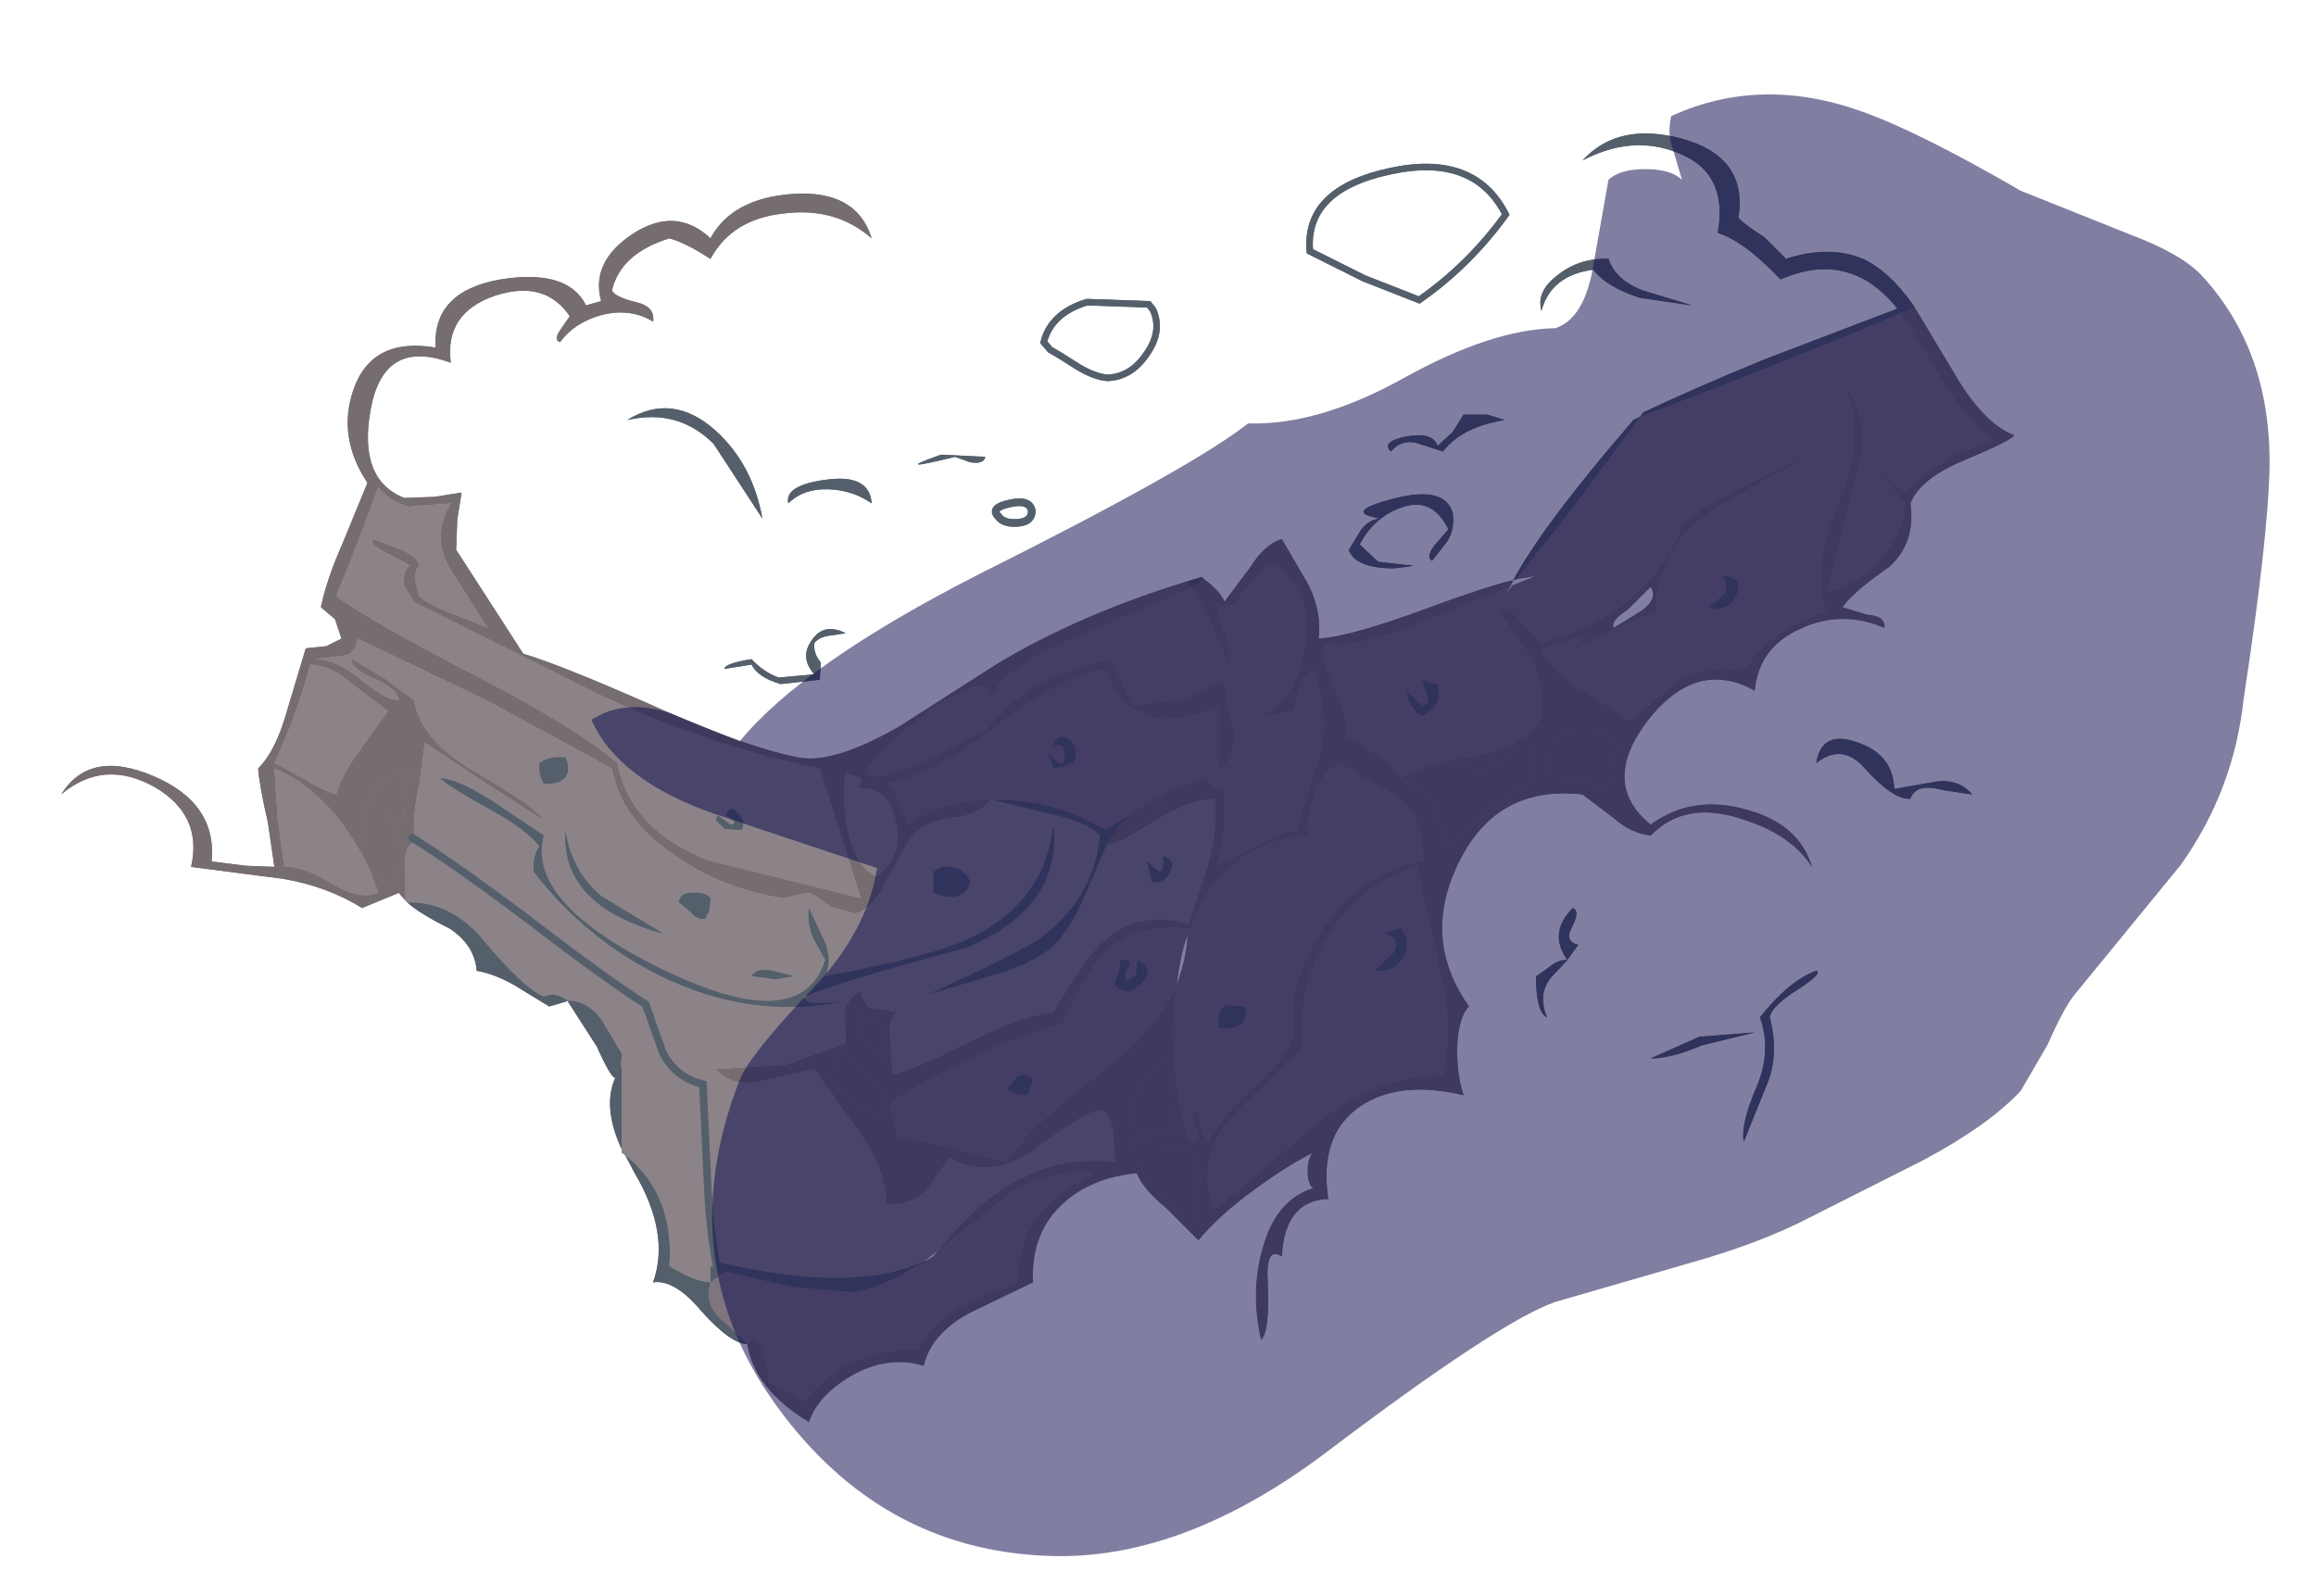 <?xml version="1.0" encoding="utf-8"?>
<!-- Generator: Adobe Illustrator 24.0.1, SVG Export Plug-In . SVG Version: 6.00 Build 0)  -->
<svg version="1.1" id="Camada_1" xmlns="http://www.w3.org/2000/svg" xmlns:xlink="http://www.w3.org/1999/xlink" x="0px" y="0px"
	 viewBox="0 0 107.022 73.758" style="enable-background:new 0 0 107.022 73.758;" xml:space="preserve">
<style type="text/css">
	.st0{fill-rule:evenodd;clip-rule:evenodd;fill:#756D70;}
	.st1{fill-rule:evenodd;clip-rule:evenodd;fill:#545F6B;}
	.st2{fill-rule:evenodd;clip-rule:evenodd;fill:#7F757F;}
	.st3{fill-rule:evenodd;clip-rule:evenodd;fill:#8B8388;}
	.st4{fill:none;stroke:#545F6B;stroke-width:0.35;stroke-linecap:round;}
	.st5{fill:none;stroke:#545F6B;stroke-width:0.3;stroke-linecap:round;}
	.st6{opacity:0.53;}
	.st7{fill-rule:evenodd;clip-rule:evenodd;fill:#100C4D;}
</style>
<g transform="matrix(1.0, 0.0, 0.0, 1.0, 0.0, 0.0)">
	<g transform="matrix(1.0, 0.0, 0.0, 1.0, 0.0, 0.9)">
		<g id="shape0" transform="matrix(1.0, 0.0, 0.0, 1.0, 0.0, -0.9)">
			<path class="st0" d="M88.476,14.217l2.1,3.5c0.833,1.3,1.667,2.1,2.5,2.4c-0.1,0.167-0.867,0.55-2.3,1.15
				c-1.367,0.567-2.2,1.233-2.5,2c0.167,1.233-0.167,2.217-1,2.95c-1.067,0.733-1.783,1.35-2.15,1.85l1.15,0.35
				c0.567,0.033,0.833,0.233,0.8,0.6c-1.333-0.567-2.633-0.55-3.9,0.05c-1.267,0.567-1.967,1.517-2.1,2.85
				c-1.8-1-3.45-0.533-4.95,1.4c-1.467,1.933-1.417,3.533,0.15,4.8c1.267-0.933,2.733-1.167,4.4-0.7
				c1.633,0.433,2.65,1.317,3.05,2.65c-0.633-1-1.7-1.733-3.2-2.2c-1.767-0.6-3.183-0.35-4.25,0.75c-0.6-0.067-1.167-0.333-1.7-0.8
				l-1.45-1.1c-2.667-0.3-4.583,0.767-5.75,3.2c-1.133,2.333-0.967,4.533,0.5,6.6c-0.333,0.333-0.517,0.983-0.55,1.95
				c0,0.833,0.1,1.55,0.3,2.15c-1.967-0.467-3.55-0.3-4.75,0.5c-1.3,0.867-1.8,2.3-1.5,4.3c-1.333,0.033-2.05,0.917-2.15,2.65
				c-0.5-0.333-0.717,0.067-0.65,1.2c0.067,1.5-0.033,2.383-0.3,2.65c-0.333-1.433-0.317-2.817,0.05-4.15
				c0.4-1.533,1.183-2.483,2.35-2.85c-0.167-0.133-0.25-0.4-0.25-0.8c0-0.4,0.083-0.683,0.25-0.85c-0.8,0.4-1.7,0.967-2.7,1.7
				c-1.1,0.8-1.967,1.583-2.6,2.35l-1.5-1.5c-0.7-0.567-1.15-1.1-1.35-1.6c-1.367,0.133-2.483,0.583-3.35,1.35
				c-1.033,0.9-1.517,2.133-1.45,3.7l-3,1.45c-1.133,0.633-1.817,1.433-2.05,2.4c-1.133-0.333-2.267-0.167-3.4,0.5
				c-1,0.6-1.633,1.3-1.9,2.1c-1.667-1-2.617-2.2-2.85-3.6c0.267-0.3,0.5-0.2,0.7,0.3c0.2,0.433,0.283,0.9,0.25,1.4
				c0.133,0.133,0.417,0.283,0.85,0.45l0.8,0.5c1.3-1.633,3.067-2.433,5.3-2.4c0.367-0.767,1-1.417,1.9-1.95
				c0.533-0.333,1.417-0.717,2.65-1.15c0.033-1.3,0.4-2.383,1.1-3.25c0.533-0.633,1.367-1.233,2.5-1.8c-1.3-0.167-2.6,0.15-3.9,0.95
				l-3.3,2.6c2.433-3.1,5.15-4.45,8.15-4.05l-0.1-1.4c-0.067-0.6-0.267-0.933-0.6-1c-0.4,0-1.4,0.6-3,1.8
				c-1.367,0.967-2.683,1.1-3.95,0.4l-1.05,1.45c-0.467,0.5-1.083,0.733-1.85,0.7c-0.067-1.2-0.517-2.35-1.35-3.45l-2-2.8
				l-2.45,0.55c-0.9,0.2-1.6,0.017-2.1-0.55l3.25-0.2l2.75-1l-0.05-1.45c0.067-0.4,0.317-0.717,0.75-0.95
				c0.133,0.6,0.367,0.867,0.7,0.8l1,0.15c-0.3,0.2-0.417,0.583-0.35,1.15l0.1,1.75c0.8-0.2,2.017-0.717,3.65-1.55
				c1.433-0.733,2.7-1.183,3.8-1.35c1.033-1.733,1.783-2.8,2.25-3.2c1.1-1.033,2.433-1.317,4-0.85l0.85-2.65
				c0.333-1.067,0.45-2.117,0.35-3.15c-0.8,0.033-1.733,0.383-2.8,1.05c-1.1,0.7-1.833,1.067-2.2,1.1l0.05-0.05l1.65-0.95
				c0.667-0.433,0.967-0.817,0.9-1.15l-0.7,0.2c1.067-0.633,2.017-1.017,2.85-1.15c-0.033,0.2,0.033,0.333,0.2,0.4l0.5,0.1
				c0.067,1.867-0.083,3.067-0.45,3.6l1.85-0.9c0.7-0.433,1.35-0.7,1.95-0.8l1.05-3.55c0.3-1.333,0.2-2.633-0.3-3.9
				c-0.233,0.133-0.433,0.417-0.6,0.85l-0.35,1.1l-1.15,0.2l-1.05,0.25c1.433-0.3,2.333-1.333,2.7-3.1s-0.05-3.133-1.25-4.1
				c-0.433,0-0.95,0.433-1.55,1.3c-0.467,0.667-0.9,0.8-1.3,0.4l0.45,1.45c0.2,0.567,0.283,1.117,0.25,1.65l-0.8-1.95l-0.95-1.8
				l0.55-0.4c0.5,0.367,0.817,0.717,0.95,1.05l1.2-1.6c0.433-0.7,0.917-1.133,1.45-1.3l1.25,2.15c0.4,0.833,0.55,1.65,0.45,2.45
				c0.8-0.033,2.2-0.4,4.2-1.1c2.433-0.9,4.033-1.433,4.8-1.6l-0.15,0.3l-4.8,1.95c-1.933,0.667-3.133,0.883-3.6,0.65
				c-0.333,0.267-0.25,0.933,0.25,2c0.533,1.167,0.7,1.95,0.5,2.35c1.367,0.6,2.233,1.233,2.6,1.9c0.6-0.433,1.783-0.783,3.55-1.05
				c1.4-0.233,2.383-0.833,2.95-1.8c0.067-1.033-0.117-1.967-0.55-2.8l-1.35-2c0.267-0.233,0.583-0.1,0.95,0.4l0.95,1
				c3.367-0.933,5.533-2.767,6.5-5.5c0.767-0.667,1.917-1.35,3.45-2.05l3.1-1.45l-4.45,2.45c-2.233,1.267-3.333,2.983-3.3,5.15
				c-0.833,0.267-1.533,0.55-2.1,0.85l-1.75,0.8c0.167-0.3,0.483-0.45,0.95-0.45l-1.05,0.05l-1.35,0.4
				c0.267,0.7,0.883,1.333,1.85,1.9l2.25,1.45l2.05-1.75c0.9-0.533,1.967-0.75,3.2-0.65c1.2-1.5,2.483-2.367,3.85-2.6
				c-0.533-1.267-0.333-3.033,0.6-5.3c0.867-2.1,0.9-3.867,0.1-5.3c0.967,0.933,1.183,2.367,0.65,4.3l-1.35,5.3
				c0.767-0.1,1.517-0.517,2.25-1.25c0.8-0.833,1.25-1.767,1.35-2.8l-0.6-0.7l-0.6-0.75l1.2,0.95c1.133-1.2,2.5-2,4.1-2.4
				c-0.7-0.467-1.467-1.35-2.3-2.65l-2-3.25L88.476,14.217 M75.876,28.217c0.5-0.367,0.633-0.733,0.4-1.1l-1.05,1.05
				c-0.567,0.367-0.783,0.65-0.65,0.85L75.876,28.217 M60.426,38.617c-2.733,0.233-4.583,1.767-5.55,4.6l0.05-0.3
				c-1.667-0.167-2.967,0.217-3.9,1.15c-0.567,0.567-1.2,1.633-1.9,3.2c-2.667,0.833-5.3,2.033-7.9,3.6
				c-0.067,0.267-0.033,0.55,0.1,0.85l0.15,0.8l2.6,0.55l2.45,0.65c0.6-1.033,1.967-2.35,4.1-3.95
				c1.933-1.467,3.183-2.883,3.75-4.25c-0.333,2.367-0.15,4.783,0.55,7.25c0.4,0.067,0.517-0.117,0.35-0.55
				c-0.233-0.533-0.2-0.833,0.1-0.9c0.067,0.733,0.233,1.217,0.5,1.45c0.233-0.6,0.85-1.367,1.85-2.3c1.033-0.933,1.7-1.767,2-2.5
				v-0.85v-0.8c0.333-1.633,1-3.033,2-4.2c1.1-1.3,2.433-2.067,4-2.3c0.1-1.3-0.283-2.3-1.15-3l-2.7-1.55
				C60.909,35.833,60.426,36.95,60.426,38.617 M53.326,52.417l1.1,0.1c-0.133-0.267-0.217-0.9-0.25-1.9c0-0.9-0.15-1.467-0.45-1.7
				l-1.1,1.35c-0.333,0.6-0.45,1.283-0.35,2.05L53.326,52.417 M60.176,48.467l-3.2,3.1c-1.2,1.367-1.483,2.817-0.85,4.35l4.55-3.85
				c1.8-1.567,3.8-2.367,6-2.4c0.333-1.5,0.283-3.117-0.15-4.85l-1.05-4.75c-1.7,0.5-3.05,1.533-4.05,3.1
				C60.459,44.733,60.043,46.5,60.176,48.467 M53.926,53.067l-1.65-0.55c0.1,0.9,0.5,1.7,1.2,2.4l1.9,1.7v-3.35L53.926,53.067
				 M74.826,34.317c-0.833-0.567-1.6-0.75-2.3-0.55c-0.8,0.233-1.067,0.967-0.8,2.2c0.933-0.033,1.883,0.217,2.85,0.75
				C74.509,35.65,74.593,34.85,74.826,34.317 M70.726,33.817c-0.633,0.9-1.433,1.533-2.4,1.9c-0.4-0.4-1-0.533-1.8-0.4
				c-0.767,0.133-1.283,0.433-1.55,0.9c0.6,0.167,1.05,0.55,1.35,1.15l0.6,1.95c1.233-1.567,2.5-2.6,3.8-3.1
				c-0.1-0.3-0.05-0.75,0.15-1.35C71.043,34.367,70.993,34.017,70.726,33.817 M39.526,46.767c0.1,1.067,0.583,1.867,1.45,2.4
				l-0.1-0.95l-0.15-0.95l-0.65-0.2L39.526,46.767 M40.276,49.767l-1.45-1.3l-0.25,0.75l-0.25,0.7l1.2,1.1l1.45,0.8
				C41.009,51.017,40.776,50.333,40.276,49.767"/>
			<path class="st1" d="M91.126,36.717l-1.35-0.2c-0.833-0.233-1.333-0.1-1.5,0.4c-0.533,0.033-1.233-0.433-2.1-1.4
				c-0.7-0.8-1.45-0.883-2.25-0.25c0.167-1.033,0.8-1.35,1.9-0.95c1.1,0.367,1.667,1.083,1.7,2.15l2-0.35
				C90.193,36.05,90.726,36.25,91.126,36.717"/>
			<path class="st1" d="M88.376,14.067l0.1,0.15l-0.65,0.25l-0.15-0.2L88.376,14.067"/>
			<path class="st2" d="M92.126,20.367c-1.6,0.4-2.967,1.2-4.1,2.4l-1.2-0.95l0.6,0.75l0.6,0.7c-0.1,1.033-0.55,1.967-1.35,2.8
				c-0.733,0.733-1.483,1.15-2.25,1.25l1.35-5.3c0.533-1.933,0.317-3.367-0.65-4.3c0.8,1.433,0.767,3.2-0.1,5.3
				c-0.933,2.267-1.133,4.033-0.6,5.3c-1.367,0.233-2.65,1.1-3.85,2.6c-1.233-0.1-2.3,0.117-3.2,0.65l-2.05,1.75l-2.25-1.45
				c-0.967-0.567-1.583-1.2-1.85-1.9l1.35-0.4l1.05-0.05c-0.467,0-0.783,0.15-0.95,0.45l1.75-0.8c0.567-0.3,1.267-0.583,2.1-0.85
				c-0.033-2.167,1.067-3.883,3.3-5.15l4.45-2.45l-3.1,1.45c-1.533,0.7-2.683,1.383-3.45,2.05c-0.967,2.733-3.133,4.567-6.5,5.5
				l-0.95-1c-0.367-0.5-0.683-0.633-0.95-0.4l1.35,2c0.433,0.833,0.617,1.767,0.55,2.8c-0.567,0.967-1.55,1.567-2.95,1.8
				c-1.767,0.267-2.95,0.617-3.55,1.05c-0.367-0.667-1.233-1.3-2.6-1.9c0.2-0.4,0.033-1.183-0.5-2.35c-0.5-1.067-0.583-1.733-0.25-2
				c0.467,0.233,1.667,0.017,3.6-0.65l4.8-1.95l-0.25,0.45l0.35-0.5l1.1-0.45l-0.9,0.15l2.9-3.7l2.8-3.8
				c5.1-1.933,9.117-3.533,12.05-4.8l2,3.25C90.659,19.017,91.426,19.9,92.126,20.367 M80.226,27.517
				c0.233-0.533,0.033-0.833-0.6-0.9c0.2,0.467,0.183,0.783-0.05,0.95l-0.65,0.5C79.559,28.233,79.993,28.05,80.226,27.517
				 M66.426,31.667l-0.7-0.25l0.2,0.7c0.133,0.267,0.067,0.433-0.2,0.5l-0.4-0.35l-0.35-0.35c0.133,0.633,0.383,1.033,0.75,1.2
				l0.6-0.5C66.493,32.383,66.526,32.067,66.426,31.667"/>
			<path class="st1" d="M88.376,14.067l-0.7,0.2c-1.467-1.833-3.267-2.283-5.4-1.35c-1.1-1.167-2.067-1.883-2.9-2.15
				c0.333-1.867-0.283-3.1-1.85-3.7c-1.4-0.567-2.867-0.45-4.4,0.35c1.1-1.2,2.633-1.533,4.6-1c2.033,0.567,2.9,1.783,2.6,3.65
				c0.167,0.2,0.567,0.5,1.2,0.9l1,1c1.333-0.433,2.517-0.433,3.55,0C86.876,12.333,87.643,13.033,88.376,14.067"/>
			<path class="st1" d="M87.826,14.467c-2.933,1.267-6.95,2.867-12.05,4.8l0.15-0.2c1.467-0.7,3.333-1.517,5.6-2.45l6.15-2.35
				L87.826,14.467"/>
			<path class="st1" d="M81.326,47.017c0.9-1.133,1.767-1.85,2.6-2.15c0.2,0.067-0.05,0.333-0.75,0.8
				c-0.867,0.533-1.333,0.983-1.4,1.35c0.3,1.167,0.25,2.217-0.15,3.15l-1.05,2.6c-0.1-0.533,0.1-1.383,0.6-2.55
				C81.643,49.117,81.693,48.05,81.326,47.017"/>
			<path class="st1" d="M76.276,48.917l2.25-1l2.55-0.2l-2.45,0.6C77.693,48.717,76.909,48.917,76.276,48.917"/>
			<path class="st1" d="M79.626,26.617c0.633,0.067,0.833,0.367,0.6,0.9s-0.667,0.717-1.3,0.55l0.65-0.5
				C79.809,27.4,79.826,27.083,79.626,26.617"/>
			<path class="st1" d="M78.176,14.117l-2.4-0.35c-1.033-0.333-1.75-0.767-2.15-1.3c-1.3,0.167-2.1,0.8-2.4,1.9
				c-0.167-0.6,0.083-1.15,0.75-1.65c0.667-0.533,1.45-0.783,2.35-0.75c0.2,0.633,0.717,1.117,1.55,1.45L78.176,14.117"/>
			<path class="st1" d="M75.476,19.417l0.3-0.15l-2.8,3.8l-2.9,3.7l-0.15,0.05C70.859,25.083,72.709,22.617,75.476,19.417"/>
			<path class="st0" d="M74.826,34.317c-0.233,0.533-0.317,1.333-0.25,2.4c-0.967-0.533-1.917-0.783-2.85-0.75
				c-0.267-1.233,0-1.967,0.8-2.2C73.226,33.567,73.993,33.75,74.826,34.317"/>
			<path class="st1" d="M72.426,44.367l-0.7,0.75c-0.467,0.5-0.55,1.133-0.25,1.9c-0.333-0.167-0.5-0.8-0.5-1.9
				c0.033,0,0.25-0.15,0.65-0.45C71.859,44.467,72.126,44.367,72.426,44.367c-0.6-0.833-0.517-1.633,0.25-2.4
				c0.233,0.1,0.217,0.4-0.05,0.9c-0.233,0.433-0.133,0.7,0.3,0.8L72.426,44.367"/>
			<path class="st0" d="M70.726,33.817c0.267,0.2,0.317,0.55,0.15,1.05c-0.2,0.6-0.25,1.05-0.15,1.35c-1.3,0.5-2.567,1.533-3.8,3.1
				l-0.6-1.95c-0.3-0.6-0.75-0.983-1.35-1.15c0.267-0.467,0.783-0.767,1.55-0.9c0.8-0.133,1.4,0,1.8,0.4
				C69.293,35.35,70.093,34.717,70.726,33.817"/>
			<path class="st1" d="M69.526,19.417c-1.3,0.2-2.25,0.683-2.85,1.45l-1.25-0.4c-0.467-0.1-0.85,0.033-1.15,0.4
				c-0.333-0.3-0.083-0.533,0.75-0.7c0.8-0.133,1.267,0.017,1.4,0.45l0.7-0.65l0.5-0.8h1.1L69.526,19.417"/>
			<path class="st1" d="M67.126,23.717c0.067,0.5-0.017,0.933-0.25,1.3l-0.7,0.9c-0.2-0.1-0.167-0.333,0.1-0.7l0.65-0.75
				c-0.5-1.033-1.233-1.367-2.2-1c-0.833,0.3-1.467,0.867-1.9,1.7l0.85,0.8l1.3,0.15c0.533,0,0.35,0.05-0.55,0.15
				c-1.2,0-1.9-0.283-2.1-0.85l0.55-0.9c0.233-0.333,0.533-0.517,0.9-0.55c-1.233-0.2-0.983-0.517,0.75-0.95
				C66.026,22.65,66.893,22.883,67.126,23.717"/>
			<path class="st2" d="M61.426,43.167c1-1.567,2.35-2.6,4.05-3.1l1.05,4.75c0.433,1.733,0.483,3.35,0.15,4.85
				c-2.2,0.033-4.2,0.833-6,2.4l-4.55,3.85c-0.633-1.533-0.35-2.983,0.85-4.35l3.2-3.1C60.043,46.5,60.459,44.733,61.426,43.167
				 M64.726,42.917c-0.467,0.1-0.7,0.183-0.7,0.25c0.5,0.167,0.617,0.467,0.35,0.9l-0.85,0.8c0.567,0.067,1-0.133,1.3-0.6
				C65.093,43.8,65.059,43.35,64.726,42.917"/>
			<path class="st1" d="M66.426,31.667c0.1,0.4,0.067,0.717-0.1,0.95l-0.6,0.5c-0.367-0.167-0.617-0.567-0.75-1.2l0.35,0.35
				l0.4,0.35c0.267-0.067,0.333-0.233,0.2-0.5l-0.2-0.7L66.426,31.667"/>
			<path class="st2" d="M61.876,35.267l2.7,1.55c0.867,0.7,1.25,1.7,1.15,3c-1.567,0.233-2.9,1-4,2.3c-1,1.167-1.667,2.567-2,4.2
				v0.8v0.85c-0.3,0.733-0.967,1.567-2,2.5c-1,0.933-1.617,1.7-1.85,2.3c-0.267-0.233-0.433-0.717-0.5-1.45
				c-0.3,0.067-0.333,0.367-0.1,0.9c0.167,0.433,0.05,0.617-0.35,0.55c-0.7-2.467-0.883-4.883-0.55-7.25
				c0.3-0.8,0.467-1.567,0.5-2.3c0.967-2.833,2.817-4.367,5.55-4.6C60.426,36.95,60.909,35.833,61.876,35.267 M57.526,46.517
				l-0.9-0.05c-0.267,0.167-0.367,0.517-0.3,1.05C57.293,47.617,57.693,47.283,57.526,46.517"/>
			<path class="st1" d="M64.726,42.917c0.333,0.433,0.367,0.883,0.1,1.35c-0.3,0.467-0.733,0.667-1.3,0.6l0.85-0.8
				c0.267-0.433,0.15-0.733-0.35-0.9C64.026,43.1,64.259,43.017,64.726,42.917"/>
			<path class="st2" d="M58.976,26.117c1.2,0.967,1.617,2.333,1.25,4.1s-1.267,2.8-2.7,3.1l1.05-0.25l1.15-0.2l0.35-1.1
				c0.167-0.433,0.367-0.717,0.6-0.85c0.5,1.267,0.6,2.567,0.3,3.9l-1.05,3.55c-0.6,0.1-1.25,0.367-1.95,0.8l-1.85,0.9
				c0.367-0.533,0.517-1.733,0.45-3.6l-0.5-0.1c-0.167-0.067-0.233-0.2-0.2-0.4c-0.833,0.133-1.783,0.517-2.85,1.15l-0.9,0.6
				l-1.05,0.65c-1.633-0.967-3.383-1.433-5.25-1.4l-0.05-0.05v0.05c-1.433,0-2.717,0.383-3.85,1.15c-0.267-0.967-0.583-1.6-0.95-1.9
				c1.467-0.267,3.15-1.15,5.05-2.65c1.933-1.5,3.617-2.383,5.05-2.65c0.833,2.333,2.583,2.9,5.25,1.7v2.9
				c0.633-0.367,0.833-1.05,0.6-2.05c-0.3-1.2-0.417-1.883-0.35-2.05l-1.85,0.9l-2.45,0.3l-0.45-1.15l-0.5-1
				c-2.767,0.6-4.7,1.717-5.8,3.35c-0.3,0.067-0.733,0.267-1.3,0.6l-1.55,0.85c-2.833,1.067-3.367,0.783-1.6-0.85
				c1.867-1.733,3.35-2.65,4.45-2.75l0.25,0.7c0.233-0.933,1.55-1.9,3.95-2.9l5.35-2.3l0.95,1.8l0.8,1.95
				c0.033-0.533-0.05-1.083-0.25-1.65l-0.45-1.45c0.4,0.4,0.833,0.267,1.3-0.4C58.026,26.55,58.543,26.117,58.976,26.117
				 M48.676,34.517c0.3-0.167,0.467-0.067,0.5,0.3c0.067,0.367-0.017,0.517-0.25,0.45l-0.3-0.25l-0.2-0.25l0.25,0.75l0.5-0.1
				c0.167-0.1,0.317-0.15,0.45-0.15c0.167-0.5,0.083-0.867-0.25-1.1C49.009,33.933,48.776,34.05,48.676,34.517"/>
			<path class="st1" d="M57.526,46.517c0.167,0.767-0.233,1.1-1.2,1c-0.067-0.533,0.033-0.883,0.3-1.05L57.526,46.517"/>
			<path class="st0" d="M55.076,27.167l-5.35,2.3c-2.4,1-3.717,1.967-3.95,2.9l-0.25-0.7c-1.1,0.1-2.583,1.017-4.45,2.75
				c-1.767,1.633-1.233,1.917,1.6,0.85l1.55-0.85c0.567-0.333,1-0.533,1.3-0.6c1.1-1.633,3.033-2.75,5.8-3.35l0.5,1l0.45,1.15
				l2.45-0.3l1.85-0.9c-0.067,0.167,0.05,0.85,0.35,2.05c0.233,1,0.033,1.683-0.6,2.05v-2.9c-2.667,1.2-4.417,0.633-5.25-1.7
				c-1.433,0.267-3.117,1.15-5.05,2.65c-1.9,1.5-3.583,2.383-5.05,2.65c0.367,0.3,0.683,0.933,0.95,1.9
				c1.133-0.767,2.417-1.15,3.85-1.15c-0.4,0.467-0.917,0.733-1.55,0.8c-0.733,0.067-1.333,0.267-1.8,0.6
				c-0.3,0.233-0.75,0.95-1.35,2.15c-0.533,1.033-1.05,1.6-1.55,1.7l-1.15-0.3c-0.5-0.4-0.833-0.617-1-0.65l-0.55,0.1l-0.65,0.15
				c-1.867-0.3-3.517-0.95-4.95-1.95c-1.7-1.133-2.683-2.483-2.95-4.05l-5.8-3.15l-5.95-2.85c-0.067,0.5-0.317,0.767-0.75,0.8
				l-1.2,0.15c0.633,0,1.35,0.333,2.15,1c0.8,0.633,1.367,0.933,1.7,0.9c-0.033-0.367-0.45-0.717-1.25-1.05
				c-0.7-0.333-1-0.617-0.9-0.85l1.5,0.9l1.35,1c0.2,1.233,1.133,2.333,2.8,3.3c1.9,1.1,2.967,1.85,3.2,2.25l-2.8-1.8l-2.7-1.8
				l-0.25,1.85c-0.2,0.933-0.283,1.75-0.25,2.45l-0.1,0.1l0.1,0.15c-0.367,0.267-0.5,0.733-0.4,1.4v1.35l-0.3-0.35l-0.85,0.35
				l-0.85,0.35c-1.067-0.667-2.283-1.117-3.65-1.35l-4.25-0.55c0.367-1.6-0.2-2.833-1.7-3.7c-1.567-0.867-3-0.75-4.3,0.35
				c0.867-1.4,2.283-1.683,4.25-0.85s2.867,2.15,2.7,3.95l1.6,0.2l1.3,0.05l-0.3-2.05c-0.267-1.167-0.417-2-0.45-2.5
				c0.533-0.533,0.967-1.383,1.3-2.55l0.9-3l0.95-0.1l0.7-0.35l-0.3-0.9l-0.65-0.55c0.167-0.833,0.5-1.817,1-2.95l1.15-2.8
				c-0.933-1.4-1.15-2.833-0.65-4.3c0.567-1.633,1.833-2.283,3.8-1.95c-0.1-1.733,0.9-2.783,3-3.15
				c2.067-0.333,3.383,0.067,3.95,1.2l0.7-0.2c-0.333-1.2,0.15-2.233,1.45-3.1c1.333-0.867,2.533-0.8,3.6,0.2
				c0.667-1.233,1.933-1.917,3.8-2.05c1.967-0.133,3.183,0.55,3.65,2.05c-1.1-0.967-2.45-1.35-4.05-1.15
				c-1.6,0.167-2.733,0.867-3.4,2.1c-0.767-0.5-1.4-0.817-1.9-0.95c-1.5,0.467-2.383,1.267-2.65,2.4c0.067,0.2,0.433,0.383,1.1,0.55
				c0.6,0.133,0.867,0.433,0.8,0.9c-0.7-0.433-1.5-0.533-2.4-0.3c-0.833,0.233-1.467,0.65-1.9,1.25c-0.2-0.067-0.2-0.25,0-0.55
				l0.45-0.65c-0.767-1.133-1.917-1.45-3.45-0.95c-1.567,0.533-2.25,1.567-2.05,3.1c-2.067-0.767-3.3-0.05-3.7,2.15
				c-0.4,2.167,0.117,3.533,1.55,4.1l1.4-0.05l1.25-0.2l-0.2,1.25l-0.05,1.4l3.1,4.8c1.233,0.367,3.383,1.233,6.45,2.6
				c2.733,1.2,4.833,1.933,6.3,2.2c1.067,0.2,2.617-0.283,4.65-1.45l4.45-2.85c2.533-1.533,5.483-2.817,8.85-3.85L55.076,27.167
				 M18.876,23.417c-0.6-0.167-1.067-0.467-1.4-0.9l-0.95,2.55l-1,2.5c1.167,0.833,3.367,2.083,6.6,3.75
				c2.9,1.5,5.033,2.817,6.4,3.95c0.4,2.067,1.8,3.567,4.2,4.5l7.05,1.75l-1.9-6c-3.133-0.6-6.45-1.7-9.95-3.3l-8.8-4.4l-0.45-0.75
				c-0.067-0.4,0.017-0.717,0.25-0.95l-1.15-0.6c-0.5-0.267-0.683-0.467-0.55-0.6l1.2,0.45c0.5,0.2,0.817,0.45,0.95,0.75
				c-0.167,0.2-0.233,0.433-0.2,0.7l0.2,0.75c0.3,0.267,0.8,0.533,1.5,0.8l1.65,0.65l-1.65-2.6c-0.667-1.033-0.683-2.083-0.05-3.15
				L18.876,23.417 M16.276,31.617c-0.6-0.567-1.25-0.867-1.95-0.9c-0.367,1.433-0.917,2.95-1.65,4.55l1.4,0.75
				c0.567,0.367,1.05,0.6,1.45,0.7c0.2-0.633,0.567-1.317,1.1-2.05l1.3-1.8L16.276,31.617 M16.976,39.917
				c0.233,0.467,0.633,0.833,1.2,1.1c0.267-0.467,0.367-1.1,0.3-1.9c-0.1-0.833-0.35-1.317-0.75-1.45l0.5,0.1l0.45,0.15l0.05-1.3
				l0.2-1.1c-1.233,0.333-1.967,1.183-2.2,2.55c-0.1,0.667-0.05,1.25,0.15,1.75l-1.1-1.8c-0.967-1.233-2-2.067-3.1-2.5l0.15,2.35
				l0.3,2.2c0.567-0.033,1.317,0.233,2.25,0.8c0.833,0.5,1.533,0.633,2.1,0.4L16.976,39.917 M39.076,35.717
				c-0.133,0.833-0.1,1.733,0.1,2.7c0.267,1.167,0.717,1.867,1.35,2.1c0.833-0.667,1.117-1.533,0.85-2.6
				c-0.233-1.1-0.85-1.583-1.85-1.45c0.2-0.067,0.283-0.233,0.25-0.5L39.076,35.717"/>
			<path class="st3" d="M55.776,40.067l-0.85,2.65c-1.567-0.467-2.9-0.183-4,0.85c-0.467,0.4-1.217,1.467-2.25,3.2
				c-1.1,0.167-2.367,0.617-3.8,1.35c-1.633,0.833-2.85,1.35-3.65,1.55l-0.1-1.75c-0.067-0.567,0.05-0.95,0.35-1.15l-1-0.15
				c-0.333,0.067-0.567-0.2-0.7-0.8c-0.433,0.233-0.683,0.55-0.75,0.95l0.05,1.45l-2.75,1l-3.25,0.2c0.5,0.567,1.2,0.75,2.1,0.55
				l2.45-0.55l2,2.8c0.833,1.1,1.283,2.25,1.35,3.45c0.767,0.033,1.383-0.2,1.85-0.7l1.05-1.45c1.267,0.7,2.583,0.567,3.95-0.4
				c1.6-1.2,2.6-1.8,3-1.8c0.333,0.067,0.533,0.4,0.6,1l0.1,1.4c-3-0.4-5.717,0.95-8.15,4.05l-0.7,0.55h-0.05
				c-2.133,1-5.317,1-9.55,0l-0.4-3.9l-0.2-4.3c-0.833-0.2-1.45-0.683-1.85-1.45l-0.8-2.25c-1.167-0.733-2.967-2.033-5.4-3.9
				c-2.3-1.733-4.1-3-5.4-3.8l0.1-0.1c-0.033-0.7,0.05-1.517,0.25-2.45l0.25-1.85l2.7,1.8l2.8,1.8c-0.233-0.4-1.3-1.15-3.2-2.25
				c-1.667-0.967-2.6-2.067-2.8-3.3l-1.35-1l-1.5-0.9c-0.1,0.233,0.2,0.517,0.9,0.85c0.8,0.333,1.217,0.683,1.25,1.05
				c-0.333,0.033-0.9-0.267-1.7-0.9c-0.8-0.667-1.517-1-2.15-1l1.2-0.15c0.433-0.033,0.683-0.3,0.75-0.8l5.95,2.85l5.8,3.15
				c0.267,1.567,1.25,2.917,2.95,4.05c1.433,1,3.083,1.65,4.95,1.95l0.65-0.15l0.55-0.1c0.167,0.033,0.5,0.25,1,0.65l1.15,0.3
				c0.5-0.1,1.017-0.667,1.55-1.7c0.6-1.2,1.05-1.917,1.35-2.15c0.467-0.333,1.067-0.533,1.8-0.6c0.633-0.067,1.15-0.333,1.55-0.8
				h0.05l2.7,0.65c1.133,0.233,1.9,0.567,2.3,1c-0.2,2-1.15,3.6-2.85,4.8c-0.567,0.4-2.267,1.25-5.1,2.55l2.85-0.85
				c1.167-0.333,2.067-0.733,2.7-1.2c0.567-0.433,1.083-1.167,1.55-2.2l1.15-2.65c0.367-0.033,1.1-0.4,2.2-1.1
				c1.067-0.667,2-1.017,2.8-1.05C56.226,37.95,56.109,39,55.776,40.067 M53.526,40.267l-0.55-0.45l0.15,0.5l0.1,0.45
				c0.4,0.067,0.683-0.1,0.85-0.5c0.167-0.367,0.05-0.6-0.35-0.7C53.793,40.067,53.726,40.3,53.526,40.267 M44.126,40.117
				c-0.367-0.133-0.7-0.067-1,0.2v0.95c0.933,0.367,1.5,0.2,1.7-0.5C44.726,40.467,44.493,40.25,44.126,40.117 M45.026,43.267
				c-1.267,0.633-3.567,1.25-6.9,1.85c0.233-0.5,0.217-1.05-0.05-1.65l-0.7-1.5c-0.067,0.5,0,0.967,0.2,1.4l0.55,1
				c-0.733,2.367-3.233,2.517-7.5,0.45c-4.233-2.067-6.067-4.133-5.5-6.2l-2.4-1.6c-1.033-0.667-1.833-1.017-2.4-1.05
				c0.333,0.3,1.133,0.8,2.4,1.5c1.033,0.567,1.767,1.117,2.2,1.65c-0.233,0.3-0.317,0.7-0.25,1.2c1.6,2.067,3.55,3.667,5.85,4.8
				c2.733,1.333,5.5,1.733,8.3,1.2l-1,0.05c-0.433,0-0.667-0.1-0.7-0.3c1.333-0.533,3.833-1.283,7.5-2.25
				c2.967-1.233,4.317-3.133,4.05-5.7C48.409,40.45,47.193,42.167,45.026,43.267 M26.126,35.017c-0.5-0.067-0.9,0.017-1.2,0.25
				c-0.033,0.4,0.033,0.717,0.2,0.95c0.5,0.033,0.833-0.067,1-0.3C26.293,35.683,26.293,35.383,26.126,35.017 M26.126,38.367
				c-0.167,2.333,1.35,3.933,4.55,4.8l-2.9-1.75C26.843,40.617,26.293,39.6,26.126,38.367 M32.826,41.517
				c-0.167-0.2-0.45-0.283-0.85-0.25c-0.4,0-0.6,0.15-0.6,0.45l0.55,0.45c0.167,0.233,0.383,0.333,0.65,0.3l0.2-0.4L32.826,41.517
				 M35.826,45.267l0.85-0.15l-1-0.25c-0.5-0.1-0.817-0.017-0.95,0.25L35.826,45.267"/>
			<path class="st1" d="M55.526,26.667l0.1,0.1l-0.55,0.4l-0.2-0.3L55.526,26.667"/>
			<path class="st0" d="M55.376,53.267v3.35l-1.9-1.7c-0.7-0.7-1.1-1.5-1.2-2.4l1.65,0.55L55.376,53.267"/>
			<path class="st2" d="M51.026,44.067c0.933-0.933,2.233-1.317,3.9-1.15l-0.05,0.3c-0.233,0.6-0.4,1.367-0.5,2.3
				c-0.567,1.367-1.817,2.783-3.75,4.25c-2.133,1.6-3.5,2.917-4.1,3.95l-2.45-0.65l-2.6-0.55l-0.15-0.8
				c-0.133-0.3-0.167-0.583-0.1-0.85c2.6-1.567,5.233-2.767,7.9-3.6C49.826,45.7,50.459,44.633,51.026,44.067 M52.776,45.417
				c0.4-0.467,0.317-0.817-0.25-1.05c0.067,0.6-0.1,0.917-0.5,0.95c-0.1-0.167-0.05-0.4,0.15-0.7c0.1-0.2-0.033-0.283-0.4-0.25
				l-0.1,0.65c-0.133,0.2-0.183,0.383-0.15,0.55C51.926,45.933,52.343,45.883,52.776,45.417 M47.726,49.917
				c-0.233-0.233-0.483-0.283-0.75-0.15l-0.45,0.6l0.4,0.2l0.55,0.05L47.726,49.917"/>
			<path class="st0" d="M54.426,52.517l-1.1-0.1l-1.05-0.1c-0.1-0.767,0.017-1.45,0.35-2.05l1.1-1.35c0.3,0.233,0.45,0.8,0.45,1.7
				C54.209,51.617,54.293,52.25,54.426,52.517"/>
			<path class="st1" d="M53.726,39.567c0.4,0.1,0.517,0.333,0.35,0.7c-0.167,0.4-0.45,0.567-0.85,0.5l-0.1-0.45l-0.15-0.5l0.55,0.45
				C53.726,40.3,53.793,40.067,53.726,39.567"/>
			<path class="st0" d="M53.726,36.917c0.067,0.333-0.233,0.717-0.9,1.15l-1.65,0.95c0.233-0.467,0.55-0.9,0.95-1.3l0.9-0.6
				L53.726,36.917"/>
			<path class="st1" d="M52.526,44.367c0.567,0.233,0.65,0.583,0.25,1.05c-0.433,0.467-0.85,0.517-1.25,0.15
				c-0.033-0.167,0.017-0.35,0.15-0.55l0.1-0.65c0.367-0.033,0.5,0.05,0.4,0.25c-0.2,0.3-0.25,0.533-0.15,0.7
				C52.426,45.283,52.593,44.967,52.526,44.367"/>
			<path class="st1" d="M51.076,38.367l1.05-0.65c-0.4,0.4-0.717,0.833-0.95,1.3l-0.05,0.05l-1.15,2.65
				c-0.467,1.033-0.983,1.767-1.55,2.2c-0.633,0.467-1.533,0.867-2.7,1.2l-2.85,0.85c2.833-1.3,4.533-2.15,5.1-2.55
				c1.7-1.2,2.65-2.8,2.85-4.8c-0.4-0.433-1.167-0.767-2.3-1l-2.7-0.65C47.693,36.933,49.443,37.4,51.076,38.367"/>
			<path class="st2" d="M43.126,58.067l0.25-0.3l3.3-2.6c1.3-0.8,2.6-1.117,3.9-0.95c-1.133,0.567-1.967,1.167-2.5,1.8
				c-0.7,0.867-1.067,1.95-1.1,3.25c-1.233,0.433-2.117,0.817-2.65,1.15c-0.9,0.533-1.533,1.183-1.9,1.95
				c-2.233-0.033-4,0.767-5.3,2.4l-0.8-0.5c-0.433-0.167-0.717-0.317-0.85-0.45c0.033-0.5-0.05-0.967-0.25-1.4
				c-0.2-0.5-0.433-0.6-0.7-0.3l-1.05-1c-0.667-0.5-0.883-1.117-0.65-1.85l0.35-0.25l0.35-0.25l3.05,0.7l2.75,0.25
				c1.033-0.133,2.133-0.6,3.3-1.4h0.05C42.843,58.25,42.993,58.167,43.126,58.067"/>
			<path class="st1" d="M49.376,34.167c0.333,0.233,0.417,0.6,0.25,1.1c-0.133,0-0.283,0.05-0.45,0.15l-0.5,0.1l-0.25-0.75l0.2,0.25
				l0.3,0.25c0.233,0.067,0.317-0.083,0.25-0.45c-0.033-0.367-0.2-0.467-0.5-0.3C48.776,34.05,49.009,33.933,49.376,34.167"/>
			<path class="st1" d="M48.676,38.117c0.267,2.567-1.083,4.467-4.05,5.7c-3.667,0.967-6.167,1.717-7.5,2.25
				c0.033,0.2,0.267,0.3,0.7,0.3l1-0.05c-2.8,0.533-5.567,0.133-8.3-1.2c-2.3-1.133-4.25-2.733-5.85-4.8
				c-0.067-0.5,0.017-0.9,0.25-1.2c-0.433-0.533-1.167-1.083-2.2-1.65c-1.267-0.7-2.067-1.2-2.4-1.5
				c0.567,0.033,1.367,0.383,2.4,1.05l2.4,1.6c-0.567,2.067,1.267,4.133,5.5,6.2c4.267,2.067,6.767,1.917,7.5-0.45l-0.55-1
				c-0.2-0.433-0.267-0.9-0.2-1.4l0.7,1.5c0.267,0.6,0.283,1.15,0.05,1.65c3.333-0.6,5.633-1.217,6.9-1.85
				C47.193,42.167,48.409,40.45,48.676,38.117"/>
			<path class="st1" d="M47.726,49.917l-0.25,0.7l-0.55-0.05l-0.4-0.2l0.45-0.6C47.243,49.633,47.493,49.683,47.726,49.917"/>
			<path class="st1" d="M45.526,21.117c-0.033,0.233-0.267,0.317-0.7,0.25l-0.7-0.25c-2.033,0.5-2.25,0.467-0.65-0.1L45.526,21.117"
				/>
			<path class="st1" d="M44.826,40.767c-0.2,0.7-0.767,0.867-1.7,0.5v-0.95c0.3-0.267,0.633-0.333,1-0.2
				C44.493,40.25,44.726,40.467,44.826,40.767"/>
			<path class="st0" d="M40.726,47.267l0.15,0.95l0.1,0.95c-0.867-0.533-1.35-1.333-1.45-2.4l0.55,0.3L40.726,47.267"/>
			<path class="st0" d="M38.826,48.467l1.45,1.3c0.5,0.567,0.733,1.25,0.7,2.05l-1.45-0.8l-1.2-1.1l0.25-0.7L38.826,48.467"/>
			<path class="st3" d="M39.526,36.467c1-0.133,1.617,0.35,1.85,1.45c0.267,1.067-0.017,1.933-0.85,2.6
				c-0.633-0.233-1.083-0.933-1.35-2.1c-0.2-0.967-0.233-1.867-0.1-2.7l0.7,0.25C39.809,36.233,39.726,36.4,39.526,36.467"/>
			<path class="st1" d="M33.526,58.767l-0.35,0.25l-0.35,0.25v-0.75l0.3,0.05l-0.05-0.25c4.233,1,7.417,1,9.55,0
				c-1.167,0.8-2.267,1.267-3.3,1.4l-2.75-0.25L33.526,58.767"/>
			<path class="st3" d="M20.826,23.267c-0.633,1.067-0.617,2.117,0.05,3.15l1.65,2.6l-1.65-0.65c-0.7-0.267-1.2-0.533-1.5-0.8
				l-0.2-0.75c-0.033-0.267,0.033-0.5,0.2-0.7c-0.133-0.3-0.45-0.55-0.95-0.75l-1.2-0.45c-0.133,0.133,0.05,0.333,0.55,0.6l1.15,0.6
				c-0.233,0.233-0.317,0.55-0.25,0.95l0.45,0.75l8.8,4.4c3.5,1.6,6.817,2.7,9.95,3.3l1.9,6l-7.05-1.75
				c-2.4-0.933-3.8-2.433-4.2-4.5c-1.367-1.133-3.5-2.45-6.4-3.95c-3.233-1.667-5.433-2.917-6.6-3.75l1-2.5l0.95-2.55
				c0.333,0.433,0.8,0.733,1.4,0.9L20.826,23.267 M34.276,38.367c0.133-0.3,0.067-0.567-0.2-0.8c-0.233-0.267-0.417-0.233-0.55,0.1
				l0.35,0.25c0.1,0.1,0.067,0.167-0.1,0.2l-0.45-0.3c-0.133-0.167-0.217-0.133-0.25,0.1l0.4,0.4L34.276,38.367"/>
			<path class="st1" d="M36.426,23.267c-0.133-0.567,0.467-0.933,1.8-1.1c1.3-0.167,1.983,0.2,2.05,1.1
				c-0.567-0.4-1.217-0.617-1.95-0.65C37.526,22.583,36.893,22.8,36.426,23.267"/>
			<path class="st1" d="M39.076,29.267l-0.65,0.1c-0.367,0.033-0.633,0.15-0.8,0.35c-0.033,0.333,0.067,0.633,0.3,0.9l-0.05,0.8
				l-1.8,0.2c-0.7-0.2-1.15-0.5-1.35-0.9l-1.25,0.2c0-0.167,0.417-0.317,1.25-0.45c0.367,0.4,0.783,0.683,1.25,0.85l1.65-0.15
				c-0.467-0.533-0.5-1.067-0.1-1.6C37.893,29.033,38.409,28.933,39.076,29.267"/>
			<path class="st1" d="M36.676,45.117l-0.85,0.15l-1.1-0.15c0.133-0.267,0.45-0.35,0.95-0.25L36.676,45.117"/>
			<path class="st1" d="M28.876,53.367c1.533,1.233,2.217,2.95,2.05,5.15c0.733,0.467,1.367,0.717,1.9,0.75
				c-0.233,0.733-0.017,1.35,0.65,1.85l1.05,1c-0.5,0-1.2-0.5-2.1-1.5c-0.833-1-1.583-1.45-2.25-1.35
				c0.533-1.5,0.25-3.183-0.85-5.05L28.876,53.367 M28.726,53.117c-0.6-1.3-0.7-2.4-0.3-3.3l0.25-0.5l0.05-0.15V53.117"/>
			<path class="st1" d="M33.526,37.667c0.133-0.333,0.317-0.367,0.55-0.1c0.267,0.233,0.333,0.5,0.2,0.8l-0.8-0.05l-0.4-0.4
				c0.033-0.233,0.117-0.267,0.25-0.1l0.45,0.3c0.167-0.033,0.2-0.1,0.1-0.2L33.526,37.667"/>
			<path class="st3" d="M19.026,38.717c1.3,0.8,3.1,2.067,5.4,3.8c2.433,1.867,4.233,3.167,5.4,3.9l0.8,2.25
				c0.4,0.767,1.017,1.25,1.85,1.45l0.2,4.3c0.067,1.667,0.217,3.05,0.45,4.15l-0.3-0.05v0.75c-0.533-0.033-1.167-0.283-1.9-0.75
				c0.167-2.267-0.567-4.017-2.2-5.25v-4.1l-0.05,0.15l0.05-0.6l-0.95-1.6c-0.467-0.6-0.983-0.883-1.55-0.85
				c-0.367-0.3-0.733-0.367-1.1-0.2c-0.6-0.233-1.517-1.083-2.75-2.55c-1-1.233-2.183-1.833-3.55-1.8l-0.1-0.1v-1.35
				c-0.1-0.667,0.033-1.133,0.4-1.4L19.026,38.717"/>
			<path class="st1" d="M32.826,41.517l-0.05,0.55l-0.2,0.4c-0.267,0.033-0.483-0.067-0.65-0.3l-0.55-0.45c0-0.3,0.2-0.45,0.6-0.45
				C32.376,41.233,32.659,41.317,32.826,41.517"/>
			<path class="st1" d="M28.976,19.417c1.4-0.867,2.767-0.7,4.1,0.5c1.133,1.033,1.85,2.383,2.15,4.05l-2.25-3.45
				C31.876,19.417,30.543,19.05,28.976,19.417"/>
			<path class="st1" d="M28.726,48.717l-0.05,0.6l-0.25,0.5c-0.133,0-0.417-0.483-0.85-1.45l-1.35-2.1
				c0.567-0.033,1.083,0.25,1.55,0.85L28.726,48.717"/>
			<path class="st1" d="M26.126,38.367c0.167,1.233,0.717,2.25,1.65,3.05l2.9,1.75C27.476,42.3,25.959,40.7,26.126,38.367"/>
			<path class="st1" d="M26.126,35.017c0.167,0.367,0.167,0.667,0,0.9s-0.5,0.333-1,0.3c-0.167-0.233-0.233-0.55-0.2-0.95
				C25.226,35.033,25.626,34.95,26.126,35.017"/>
			<path class="st1" d="M25.126,46.067c0.367-0.167,0.733-0.1,1.1,0.2l-0.85,0.25l-1.55-0.95c-0.633-0.367-1.233-0.6-1.8-0.7
				c-0.067-0.8-0.483-1.45-1.25-1.95c-0.933-0.467-1.583-0.867-1.95-1.2c1.367-0.033,2.55,0.567,3.55,1.8
				C23.609,44.983,24.526,45.833,25.126,46.067"/>
			<path class="st0" d="M18.676,37.917l-0.45-0.15l-0.5-0.1c0.4,0.133,0.65,0.617,0.75,1.45c0.067,0.8-0.033,1.433-0.3,1.9
				c-1.2-0.567-1.683-1.55-1.45-2.95c0.233-1.367,0.967-2.217,2.2-2.55l-0.2,1.1L18.676,37.917"/>
			<path class="st3" d="M17.476,41.267c-0.567,0.233-1.267,0.1-2.1-0.4c-0.933-0.567-1.683-0.833-2.25-0.8l-0.3-2.2l-0.15-2.35
				c1.1,0.433,2.133,1.267,3.1,2.5C16.576,39.083,17.143,40.167,17.476,41.267"/>
			<path class="st3" d="M14.326,30.717c0.7,0.033,1.35,0.333,1.95,0.9l1.65,1.25l-1.3,1.8c-0.533,0.733-0.9,1.417-1.1,2.05
				c-0.4-0.1-0.883-0.333-1.45-0.7l-1.4-0.75C13.409,33.667,13.959,32.15,14.326,30.717"/>
			<path class="st4" d="M46.126,23.867c-0.267-0.267-0.083-0.467,0.55-0.6c0.6-0.133,0.933-0.017,1,0.35
				c0,0.333-0.217,0.517-0.65,0.55C46.593,24.2,46.293,24.1,46.126,23.867z"/>
			<path class="st5" d="M48.526,16.167l-0.3-0.35c0.233-0.9,0.9-1.517,2-1.85l2.85,0.1l0.2,0.25c0.3,0.667,0.2,1.35-0.3,2.05
				c-0.467,0.7-1.067,1.067-1.8,1.1c-0.4-0.033-0.85-0.2-1.35-0.5C49.259,16.6,48.826,16.333,48.526,16.167z"/>
			<path class="st5" d="M60.526,11.617c-0.167-1.9,1.067-3.133,3.7-3.7c2.6-0.567,4.383,0.1,5.35,2c-1.133,1.567-2.467,2.883-4,3.95
				l-2.55-1L60.526,11.617z"/>
			<path class="st4" d="M19.026,38.717c1.3,0.8,3.1,2.067,5.4,3.8c2.433,1.867,4.233,3.167,5.4,3.9l0.8,2.25
				c0.4,0.767,1.017,1.25,1.85,1.45l0.2,4.3c0.067,1.667,0.217,3.05,0.45,4.15"/>
		</g>
		<g transform="matrix(1.0, 0.0, 0.0, 1.0, 0.0, 0.9)">
			<g id="shape0_1_" transform="matrix(1.0, 0.0, 0.0, 1.0, 0.0, -0.9)">
				<path class="st0" d="M88.483,13.31l2.1,3.5c0.833,1.3,1.667,2.1,2.5,2.4c-0.1,0.167-0.867,0.55-2.3,1.15
					c-1.367,0.567-2.2,1.233-2.5,2c0.167,1.233-0.167,2.217-1,2.95c-1.067,0.733-1.783,1.35-2.15,1.85l1.15,0.35
					c0.567,0.033,0.833,0.233,0.8,0.6c-1.333-0.567-2.633-0.55-3.9,0.05c-1.267,0.567-1.967,1.517-2.1,2.85
					c-1.8-1-3.45-0.533-4.95,1.4c-1.467,1.933-1.417,3.533,0.15,4.8c1.267-0.933,2.733-1.167,4.4-0.7
					c1.633,0.433,2.65,1.317,3.05,2.65c-0.633-1-1.7-1.733-3.2-2.2c-1.767-0.6-3.183-0.35-4.25,0.75c-0.6-0.067-1.167-0.333-1.7-0.8
					l-1.45-1.1c-2.667-0.3-4.583,0.767-5.75,3.2c-1.133,2.333-0.967,4.533,0.5,6.6c-0.333,0.333-0.517,0.983-0.55,1.95
					c0,0.833,0.1,1.55,0.3,2.15c-1.967-0.467-3.55-0.3-4.75,0.5c-1.3,0.867-1.8,2.3-1.5,4.3c-1.333,0.033-2.05,0.917-2.15,2.65
					c-0.5-0.333-0.717,0.067-0.65,1.2c0.067,1.5-0.033,2.383-0.3,2.65c-0.333-1.433-0.317-2.817,0.05-4.15
					c0.4-1.533,1.183-2.483,2.35-2.85c-0.167-0.133-0.25-0.4-0.25-0.8c0-0.4,0.083-0.683,0.25-0.85c-0.8,0.4-1.7,0.967-2.7,1.7
					c-1.1,0.8-1.967,1.583-2.6,2.35l-1.5-1.5c-0.7-0.567-1.15-1.1-1.35-1.6c-1.367,0.133-2.483,0.583-3.35,1.35
					c-1.033,0.9-1.517,2.133-1.45,3.7l-3,1.45c-1.133,0.633-1.817,1.433-2.05,2.4c-1.133-0.333-2.267-0.167-3.4,0.5
					c-1,0.6-1.633,1.3-1.9,2.1c-1.667-1-2.617-2.2-2.85-3.6c0.267-0.3,0.5-0.2,0.7,0.3c0.2,0.433,0.283,0.9,0.25,1.4
					c0.133,0.133,0.417,0.283,0.85,0.45l0.8,0.5c1.3-1.633,3.067-2.433,5.3-2.4c0.367-0.767,1-1.417,1.9-1.95
					c0.533-0.333,1.417-0.717,2.65-1.15c0.033-1.3,0.4-2.383,1.1-3.25c0.533-0.633,1.367-1.233,2.5-1.8
					c-1.3-0.167-2.6,0.15-3.9,0.95l-3.3,2.6c2.433-3.1,5.15-4.45,8.15-4.05l-0.1-1.4c-0.067-0.6-0.267-0.933-0.6-1
					c-0.4,0-1.4,0.6-3,1.8c-1.367,0.967-2.683,1.1-3.95,0.4l-1.05,1.45c-0.467,0.5-1.083,0.733-1.85,0.7
					c-0.067-1.2-0.517-2.35-1.35-3.45l-2-2.8l-2.45,0.55c-0.9,0.2-1.6,0.017-2.1-0.55l3.25-0.2l2.75-1l-0.05-1.45
					c0.067-0.4,0.317-0.717,0.75-0.95c0.133,0.6,0.367,0.867,0.7,0.8l1,0.15c-0.3,0.2-0.417,0.583-0.35,1.15l0.1,1.75
					c0.8-0.2,2.017-0.717,3.65-1.55c1.433-0.733,2.7-1.183,3.8-1.35c1.033-1.733,1.783-2.8,2.25-3.2c1.1-1.033,2.433-1.317,4-0.85
					l0.85-2.65c0.333-1.067,0.45-2.117,0.35-3.15c-0.8,0.033-1.733,0.383-2.8,1.05c-1.1,0.7-1.833,1.067-2.2,1.1l0.05-0.05
					l1.65-0.95c0.667-0.433,0.967-0.817,0.9-1.15l-0.7,0.2c1.067-0.633,2.017-1.017,2.85-1.15c-0.033,0.2,0.033,0.333,0.2,0.4
					l0.5,0.1c0.067,1.867-0.083,3.067-0.45,3.6l1.85-0.9c0.7-0.433,1.35-0.7,1.95-0.8l1.05-3.55c0.3-1.333,0.2-2.633-0.3-3.9
					c-0.233,0.133-0.433,0.417-0.6,0.85l-0.35,1.1l-1.15,0.2l-1.05,0.25c1.433-0.3,2.333-1.333,2.7-3.1s-0.05-3.133-1.25-4.1
					c-0.433,0-0.95,0.433-1.55,1.3c-0.467,0.667-0.9,0.8-1.3,0.4l0.45,1.45c0.2,0.567,0.283,1.117,0.25,1.65l-0.8-1.95l-0.95-1.8
					l0.55-0.4c0.5,0.367,0.817,0.717,0.95,1.05l1.2-1.6c0.433-0.7,0.917-1.133,1.45-1.3l1.25,2.15c0.4,0.833,0.55,1.65,0.45,2.45
					c0.8-0.033,2.2-0.4,4.2-1.1c2.433-0.9,4.033-1.433,4.8-1.6l-0.15,0.3l-4.8,1.95c-1.933,0.667-3.133,0.883-3.6,0.65
					c-0.333,0.267-0.25,0.933,0.25,2c0.533,1.167,0.7,1.95,0.5,2.35c1.367,0.6,2.233,1.233,2.6,1.9c0.6-0.433,1.783-0.783,3.55-1.05
					c1.4-0.233,2.383-0.833,2.95-1.8c0.067-1.033-0.117-1.967-0.55-2.8l-1.35-2c0.267-0.233,0.583-0.1,0.95,0.4l0.95,1
					c3.367-0.933,5.533-2.767,6.5-5.5c0.767-0.667,1.917-1.35,3.45-2.05l3.1-1.45l-4.45,2.45c-2.233,1.267-3.333,2.983-3.3,5.15
					c-0.833,0.267-1.533,0.55-2.1,0.85l-1.75,0.8c0.167-0.3,0.483-0.45,0.95-0.45l-1.05,0.05l-1.35,0.4
					c0.267,0.7,0.883,1.333,1.85,1.9l2.25,1.45l2.05-1.75c0.9-0.533,1.967-0.75,3.2-0.65c1.2-1.5,2.483-2.367,3.85-2.6
					c-0.533-1.267-0.333-3.033,0.6-5.3c0.867-2.1,0.9-3.867,0.1-5.3c0.967,0.933,1.183,2.367,0.65,4.3l-1.35,5.3
					c0.767-0.1,1.517-0.517,2.25-1.25c0.8-0.833,1.25-1.767,1.35-2.8l-0.6-0.7l-0.6-0.75l1.2,0.95c1.133-1.2,2.5-2,4.1-2.4
					c-0.7-0.467-1.467-1.35-2.3-2.65l-2-3.25L88.483,13.31 M75.883,27.31c0.5-0.367,0.633-0.733,0.4-1.1l-1.05,1.05
					c-0.567,0.367-0.783,0.65-0.65,0.85L75.883,27.31 M60.433,37.71c-2.733,0.233-4.583,1.767-5.55,4.6l0.05-0.3
					c-1.667-0.167-2.967,0.217-3.9,1.15c-0.567,0.567-1.2,1.633-1.9,3.2c-2.667,0.833-5.3,2.033-7.9,3.6
					c-0.067,0.267-0.033,0.55,0.1,0.85l0.15,0.8l2.6,0.55l2.45,0.65c0.6-1.033,1.967-2.35,4.1-3.95
					c1.933-1.467,3.183-2.883,3.75-4.25c-0.333,2.367-0.15,4.783,0.55,7.25c0.4,0.067,0.517-0.117,0.35-0.55
					c-0.233-0.533-0.2-0.833,0.1-0.9c0.067,0.733,0.233,1.217,0.5,1.45c0.233-0.6,0.85-1.367,1.85-2.3c1.033-0.933,1.7-1.767,2-2.5
					v-0.85v-0.8c0.333-1.633,1-3.033,2-4.2c1.1-1.3,2.433-2.067,4-2.3c0.1-1.3-0.283-2.3-1.15-3l-2.7-1.55
					C60.916,34.927,60.433,36.043,60.433,37.71 M53.333,51.51l1.1,0.1c-0.133-0.267-0.217-0.9-0.25-1.9c0-0.9-0.15-1.467-0.45-1.7
					l-1.1,1.35c-0.333,0.6-0.45,1.283-0.35,2.05L53.333,51.51 M60.183,47.56l-3.2,3.1c-1.2,1.367-1.483,2.817-0.85,4.35l4.55-3.85
					c1.8-1.567,3.8-2.367,6-2.4c0.333-1.5,0.283-3.117-0.15-4.85l-1.05-4.75c-1.7,0.5-3.05,1.533-4.05,3.1
					C60.466,43.827,60.05,45.593,60.183,47.56 M53.933,52.16l-1.65-0.55c0.1,0.9,0.5,1.7,1.2,2.4l1.9,1.7v-3.35L53.933,52.16
					 M74.833,33.41c-0.833-0.567-1.6-0.75-2.3-0.55c-0.8,0.233-1.067,0.967-0.8,2.2c0.933-0.033,1.883,0.217,2.85,0.75
					C74.516,34.743,74.6,33.943,74.833,33.41 M70.733,32.91c-0.633,0.9-1.433,1.533-2.4,1.9c-0.4-0.4-1-0.533-1.8-0.4
					c-0.767,0.133-1.283,0.433-1.55,0.9c0.6,0.167,1.05,0.55,1.35,1.15l0.6,1.95c1.233-1.567,2.5-2.6,3.8-3.1
					c-0.1-0.3-0.05-0.75,0.15-1.35C71.05,33.46,71,33.11,70.733,32.91 M39.533,45.86c0.1,1.067,0.583,1.867,1.45,2.4l-0.1-0.95
					l-0.15-0.95l-0.65-0.2L39.533,45.86 M40.283,48.86l-1.45-1.3l-0.25,0.75l-0.25,0.7l1.2,1.1l1.45,0.8
					C41.016,50.11,40.783,49.427,40.283,48.86"/>
				<path class="st1" d="M91.133,35.81l-1.35-0.2c-0.833-0.233-1.333-0.1-1.5,0.4c-0.533,0.033-1.233-0.433-2.1-1.4
					c-0.7-0.8-1.45-0.883-2.25-0.25c0.167-1.033,0.8-1.35,1.9-0.95c1.1,0.367,1.667,1.083,1.7,2.15l2-0.35
					C90.2,35.143,90.733,35.343,91.133,35.81"/>
				<path class="st1" d="M88.383,13.16l0.1,0.15l-0.65,0.25l-0.15-0.2L88.383,13.16"/>
				<path class="st2" d="M92.133,19.46c-1.6,0.4-2.967,1.2-4.1,2.4l-1.2-0.95l0.6,0.75l0.6,0.7c-0.1,1.033-0.55,1.967-1.35,2.8
					c-0.733,0.733-1.483,1.15-2.25,1.25l1.35-5.3c0.533-1.933,0.317-3.367-0.65-4.3c0.8,1.433,0.767,3.2-0.1,5.3
					c-0.933,2.267-1.133,4.033-0.6,5.3c-1.367,0.233-2.65,1.1-3.85,2.6c-1.233-0.1-2.3,0.117-3.2,0.65l-2.05,1.75l-2.25-1.45
					c-0.967-0.567-1.583-1.2-1.85-1.9l1.35-0.4l1.05-0.05c-0.467,0-0.783,0.15-0.95,0.45l1.75-0.8c0.567-0.3,1.267-0.583,2.1-0.85
					c-0.033-2.167,1.067-3.883,3.3-5.15l4.45-2.45l-3.1,1.45c-1.533,0.7-2.683,1.383-3.45,2.05c-0.967,2.733-3.133,4.567-6.5,5.5
					l-0.95-1c-0.367-0.5-0.683-0.633-0.95-0.4l1.35,2c0.433,0.833,0.617,1.767,0.55,2.8c-0.567,0.967-1.55,1.567-2.95,1.8
					c-1.767,0.267-2.95,0.617-3.55,1.05c-0.367-0.667-1.233-1.3-2.6-1.9c0.2-0.4,0.033-1.183-0.5-2.35
					c-0.5-1.067-0.583-1.733-0.25-2c0.467,0.233,1.667,0.017,3.6-0.65l4.8-1.95l-0.25,0.45l0.35-0.5l1.1-0.45l-0.9,0.15l2.9-3.7
					l2.8-3.8c5.1-1.933,9.117-3.533,12.05-4.8l2,3.25C90.666,18.11,91.433,18.993,92.133,19.46 M80.233,26.61
					c0.233-0.533,0.033-0.833-0.6-0.9c0.2,0.467,0.183,0.783-0.05,0.95l-0.65,0.5C79.566,27.327,80,27.143,80.233,26.61
					 M66.433,30.76l-0.7-0.25l0.2,0.7c0.133,0.267,0.067,0.433-0.2,0.5l-0.4-0.35l-0.35-0.35c0.133,0.633,0.383,1.033,0.75,1.2
					l0.6-0.5C66.5,31.477,66.533,31.16,66.433,30.76"/>
				<path class="st1" d="M88.383,13.16l-0.7,0.2c-1.467-1.833-3.267-2.283-5.4-1.35c-1.1-1.167-2.067-1.883-2.9-2.15
					c0.333-1.867-0.283-3.1-1.85-3.7c-1.4-0.567-2.867-0.45-4.4,0.35c1.1-1.2,2.633-1.533,4.6-1c2.033,0.567,2.9,1.783,2.6,3.65
					c0.167,0.2,0.567,0.5,1.2,0.9l1,1c1.333-0.433,2.517-0.433,3.55,0C86.883,11.427,87.65,12.127,88.383,13.16"/>
				<path class="st1" d="M87.833,13.56c-2.933,1.267-6.95,2.867-12.05,4.8l0.15-0.2c1.467-0.7,3.333-1.517,5.6-2.45l6.15-2.35
					L87.833,13.56"/>
				<path class="st1" d="M81.333,46.11c0.9-1.133,1.767-1.85,2.6-2.15c0.2,0.067-0.05,0.333-0.75,0.8
					c-0.867,0.533-1.333,0.983-1.4,1.35c0.3,1.167,0.25,2.217-0.15,3.15l-1.05,2.6c-0.1-0.533,0.1-1.383,0.6-2.55
					C81.65,48.21,81.7,47.143,81.333,46.11"/>
				<path class="st1" d="M76.283,48.01l2.25-1l2.55-0.2l-2.45,0.6C77.7,47.81,76.916,48.01,76.283,48.01"/>
				<path class="st1" d="M79.633,25.71c0.633,0.067,0.833,0.367,0.6,0.9s-0.667,0.717-1.3,0.55l0.65-0.5
					C79.816,26.493,79.833,26.177,79.633,25.71"/>
				<path class="st1" d="M78.183,13.21l-2.4-0.35c-1.033-0.333-1.75-0.767-2.15-1.3c-1.3,0.167-2.1,0.8-2.4,1.9
					c-0.167-0.6,0.083-1.15,0.75-1.65c0.667-0.533,1.45-0.783,2.35-0.75c0.2,0.633,0.717,1.117,1.55,1.45L78.183,13.21"/>
				<path class="st1" d="M75.483,18.51l0.3-0.15l-2.8,3.8l-2.9,3.7l-0.15,0.05C70.866,24.177,72.716,21.71,75.483,18.51"/>
				<path class="st0" d="M74.833,33.41c-0.233,0.533-0.317,1.333-0.25,2.4c-0.967-0.533-1.917-0.783-2.85-0.75
					c-0.267-1.233,0-1.967,0.8-2.2C73.233,32.66,74,32.843,74.833,33.41"/>
				<path class="st1" d="M72.433,43.46l-0.7,0.75c-0.467,0.5-0.55,1.133-0.25,1.9c-0.333-0.167-0.5-0.8-0.5-1.9
					c0.033,0,0.25-0.15,0.65-0.45C71.866,43.56,72.133,43.46,72.433,43.46c-0.6-0.833-0.517-1.633,0.25-2.4
					c0.233,0.1,0.217,0.4-0.05,0.9c-0.233,0.433-0.133,0.7,0.3,0.8L72.433,43.46"/>
				<path class="st0" d="M70.733,32.91c0.267,0.2,0.317,0.55,0.15,1.05c-0.2,0.6-0.25,1.05-0.15,1.35c-1.3,0.5-2.567,1.533-3.8,3.1
					l-0.6-1.95c-0.3-0.6-0.75-0.983-1.35-1.15c0.267-0.467,0.783-0.767,1.55-0.9c0.8-0.133,1.4,0,1.8,0.4
					C69.3,34.443,70.1,33.81,70.733,32.91"/>
				<path class="st1" d="M69.533,18.51c-1.3,0.2-2.25,0.683-2.85,1.45l-1.25-0.4c-0.467-0.1-0.85,0.033-1.15,0.4
					c-0.333-0.3-0.083-0.533,0.75-0.7c0.8-0.133,1.267,0.017,1.4,0.45l0.7-0.65l0.5-0.8h1.1L69.533,18.51"/>
				<path class="st1" d="M67.133,22.81c0.067,0.5-0.017,0.933-0.25,1.3l-0.7,0.9c-0.2-0.1-0.167-0.333,0.1-0.7l0.65-0.75
					c-0.5-1.033-1.233-1.367-2.2-1c-0.833,0.3-1.467,0.867-1.9,1.7l0.85,0.8l1.3,0.15c0.533,0,0.35,0.05-0.55,0.15
					c-1.2,0-1.9-0.283-2.1-0.85l0.55-0.9c0.233-0.333,0.533-0.517,0.9-0.55c-1.233-0.2-0.983-0.517,0.75-0.95
					C66.033,21.743,66.9,21.977,67.133,22.81"/>
				<path class="st2" d="M61.433,42.26c1-1.567,2.35-2.6,4.05-3.1l1.05,4.75c0.433,1.733,0.483,3.35,0.15,4.85
					c-2.2,0.033-4.2,0.833-6,2.4l-4.55,3.85c-0.633-1.533-0.35-2.983,0.85-4.35l3.2-3.1C60.05,45.593,60.466,43.827,61.433,42.26
					 M64.733,42.01c-0.467,0.1-0.7,0.183-0.7,0.25c0.5,0.167,0.617,0.467,0.35,0.9l-0.85,0.8c0.567,0.067,1-0.133,1.3-0.6
					C65.1,42.893,65.066,42.443,64.733,42.01"/>
				<path class="st1" d="M66.433,30.76c0.1,0.4,0.067,0.717-0.1,0.95l-0.6,0.5c-0.367-0.167-0.617-0.567-0.75-1.2l0.35,0.35
					l0.4,0.35c0.267-0.067,0.333-0.233,0.2-0.5l-0.2-0.7L66.433,30.76"/>
				<path class="st2" d="M61.883,34.36l2.7,1.55c0.867,0.7,1.25,1.7,1.15,3c-1.567,0.233-2.9,1-4,2.3c-1,1.167-1.667,2.567-2,4.2
					v0.8v0.85c-0.3,0.733-0.967,1.567-2,2.5c-1,0.933-1.617,1.7-1.85,2.3c-0.267-0.233-0.433-0.717-0.5-1.45
					c-0.3,0.067-0.333,0.367-0.1,0.9c0.167,0.433,0.05,0.617-0.35,0.55c-0.7-2.467-0.883-4.883-0.55-7.25
					c0.3-0.8,0.467-1.567,0.5-2.3c0.967-2.833,2.817-4.367,5.55-4.6C60.433,36.043,60.916,34.927,61.883,34.36 M57.533,45.61
					l-0.9-0.05c-0.267,0.167-0.367,0.517-0.3,1.05C57.3,46.71,57.7,46.377,57.533,45.61"/>
				<path class="st1" d="M64.733,42.01c0.333,0.433,0.367,0.883,0.1,1.35c-0.3,0.467-0.733,0.667-1.3,0.6l0.85-0.8
					c0.267-0.433,0.15-0.733-0.35-0.9C64.033,42.193,64.266,42.11,64.733,42.01"/>
				<path class="st2" d="M58.983,25.21c1.2,0.967,1.617,2.333,1.25,4.1s-1.267,2.8-2.7,3.1l1.05-0.25l1.15-0.2l0.35-1.1
					c0.167-0.433,0.367-0.717,0.6-0.85c0.5,1.267,0.6,2.567,0.3,3.9l-1.05,3.55c-0.6,0.1-1.25,0.367-1.95,0.8l-1.85,0.9
					c0.367-0.533,0.517-1.733,0.45-3.6l-0.5-0.1c-0.167-0.067-0.233-0.2-0.2-0.4c-0.833,0.133-1.783,0.517-2.85,1.15l-0.9,0.6
					l-1.05,0.65c-1.633-0.967-3.383-1.433-5.25-1.4l-0.05-0.05v0.05c-1.433,0-2.717,0.383-3.85,1.15
					c-0.267-0.967-0.583-1.6-0.95-1.9c1.467-0.267,3.15-1.15,5.05-2.65c1.933-1.5,3.617-2.383,5.05-2.65
					c0.833,2.333,2.583,2.9,5.25,1.7v2.9c0.633-0.367,0.833-1.05,0.6-2.05c-0.3-1.2-0.417-1.883-0.35-2.05l-1.85,0.9l-2.45,0.3
					l-0.45-1.15l-0.5-1c-2.767,0.6-4.7,1.717-5.8,3.35c-0.3,0.067-0.733,0.267-1.3,0.6l-1.55,0.85
					c-2.833,1.067-3.367,0.783-1.6-0.85c1.867-1.733,3.35-2.65,4.45-2.75l0.25,0.7c0.233-0.933,1.55-1.9,3.95-2.9l5.35-2.3l0.95,1.8
					l0.8,1.95c0.033-0.533-0.05-1.083-0.25-1.65l-0.45-1.45c0.4,0.4,0.833,0.267,1.3-0.4C58.033,25.643,58.55,25.21,58.983,25.21
					 M48.683,33.61c0.3-0.167,0.467-0.067,0.5,0.3c0.067,0.367-0.017,0.517-0.25,0.45l-0.3-0.25l-0.2-0.25l0.25,0.75l0.5-0.1
					c0.167-0.1,0.317-0.15,0.45-0.15c0.167-0.5,0.083-0.867-0.25-1.1C49.016,33.027,48.783,33.143,48.683,33.61"/>
				<path class="st1" d="M57.533,45.61c0.167,0.767-0.233,1.1-1.2,1c-0.067-0.533,0.033-0.883,0.3-1.05L57.533,45.61"/>
				<path class="st0" d="M55.083,26.26l-5.35,2.3c-2.4,1-3.717,1.967-3.95,2.9l-0.25-0.7c-1.1,0.1-2.583,1.017-4.45,2.75
					c-1.767,1.633-1.233,1.917,1.6,0.85l1.55-0.85c0.567-0.333,1-0.533,1.3-0.6c1.1-1.633,3.033-2.75,5.8-3.35l0.5,1l0.45,1.15
					l2.45-0.3l1.85-0.9c-0.067,0.167,0.05,0.85,0.35,2.05c0.233,1,0.033,1.683-0.6,2.05v-2.9c-2.667,1.2-4.417,0.633-5.25-1.7
					c-1.433,0.267-3.117,1.15-5.05,2.65c-1.9,1.5-3.583,2.383-5.05,2.65c0.367,0.3,0.683,0.933,0.95,1.9
					c1.133-0.767,2.417-1.15,3.85-1.15c-0.4,0.467-0.917,0.733-1.55,0.8c-0.733,0.067-1.333,0.267-1.8,0.6
					c-0.3,0.233-0.75,0.95-1.35,2.15c-0.533,1.033-1.05,1.6-1.55,1.7l-1.15-0.3c-0.5-0.4-0.833-0.617-1-0.65l-0.55,0.1l-0.65,0.15
					c-1.867-0.3-3.517-0.95-4.95-1.95c-1.7-1.133-2.683-2.483-2.95-4.05l-5.8-3.15l-5.95-2.85c-0.067,0.5-0.317,0.767-0.75,0.8
					l-1.2,0.15c0.633,0,1.35,0.333,2.15,1c0.8,0.633,1.367,0.933,1.7,0.9c-0.033-0.367-0.45-0.717-1.25-1.05
					c-0.7-0.333-1-0.617-0.9-0.85l1.5,0.9l1.35,1c0.2,1.233,1.133,2.333,2.8,3.3c1.9,1.1,2.967,1.85,3.2,2.25l-2.8-1.8l-2.7-1.8
					l-0.25,1.85c-0.2,0.933-0.283,1.75-0.25,2.45l-0.1,0.1l0.1,0.15c-0.367,0.267-0.5,0.733-0.4,1.4v1.35l-0.3-0.35l-0.85,0.35
					l-0.85,0.35c-1.067-0.667-2.283-1.117-3.65-1.35l-4.25-0.55c0.367-1.6-0.2-2.833-1.7-3.7c-1.567-0.867-3-0.75-4.3,0.35
					c0.867-1.4,2.283-1.683,4.25-0.85s2.867,2.15,2.7,3.95l1.6,0.2l1.3,0.05l-0.3-2.05c-0.267-1.167-0.417-2-0.45-2.5
					c0.533-0.533,0.967-1.383,1.3-2.55l0.9-3l0.95-0.1l0.7-0.35l-0.3-0.9l-0.65-0.55c0.167-0.833,0.5-1.817,1-2.95l1.15-2.8
					c-0.933-1.4-1.15-2.833-0.65-4.3c0.567-1.633,1.833-2.283,3.8-1.95c-0.1-1.733,0.9-2.783,3-3.15
					c2.067-0.333,3.383,0.067,3.95,1.2l0.7-0.2c-0.333-1.2,0.15-2.233,1.45-3.1c1.333-0.867,2.533-0.8,3.6,0.2
					c0.667-1.233,1.933-1.917,3.8-2.05c1.967-0.133,3.183,0.55,3.65,2.05c-1.1-0.967-2.45-1.35-4.05-1.15
					c-1.6,0.167-2.733,0.867-3.4,2.1c-0.767-0.5-1.4-0.817-1.9-0.95c-1.5,0.467-2.383,1.267-2.65,2.4
					c0.067,0.2,0.433,0.383,1.1,0.55c0.6,0.133,0.867,0.433,0.8,0.9c-0.7-0.433-1.5-0.533-2.4-0.3c-0.833,0.233-1.467,0.65-1.9,1.25
					c-0.2-0.067-0.2-0.25,0-0.55l0.45-0.65c-0.767-1.133-1.917-1.45-3.45-0.95c-1.567,0.533-2.25,1.567-2.05,3.1
					c-2.067-0.767-3.3-0.05-3.7,2.15c-0.4,2.167,0.117,3.533,1.55,4.1l1.4-0.05l1.25-0.2l-0.2,1.25l-0.05,1.4l3.1,4.8
					c1.233,0.367,3.383,1.233,6.45,2.6c2.733,1.2,4.833,1.933,6.3,2.2c1.067,0.2,2.617-0.283,4.65-1.45l4.45-2.85
					c2.533-1.533,5.483-2.817,8.85-3.85L55.083,26.26 M18.883,22.51c-0.6-0.167-1.067-0.467-1.4-0.9l-0.95,2.55l-1,2.5
					c1.167,0.833,3.367,2.083,6.6,3.75c2.9,1.5,5.033,2.817,6.4,3.95c0.4,2.067,1.8,3.567,4.2,4.5l7.05,1.75l-1.9-6
					c-3.133-0.6-6.45-1.7-9.95-3.3l-8.8-4.4l-0.45-0.75c-0.067-0.4,0.017-0.717,0.25-0.95l-1.15-0.6
					c-0.5-0.267-0.683-0.467-0.55-0.6l1.2,0.45c0.5,0.2,0.817,0.45,0.95,0.75c-0.167,0.2-0.233,0.433-0.2,0.7l0.2,0.75
					c0.3,0.267,0.8,0.533,1.5,0.8l1.65,0.65l-1.65-2.6c-0.667-1.033-0.683-2.083-0.05-3.15L18.883,22.51 M16.283,30.71
					c-0.6-0.567-1.25-0.867-1.95-0.9c-0.367,1.433-0.917,2.95-1.65,4.55l1.4,0.75c0.567,0.367,1.05,0.6,1.45,0.7
					c0.2-0.633,0.567-1.317,1.1-2.05l1.3-1.8L16.283,30.71 M16.983,39.01c0.233,0.467,0.633,0.833,1.2,1.1
					c0.267-0.467,0.367-1.1,0.3-1.9c-0.1-0.833-0.35-1.317-0.75-1.45l0.5,0.1l0.45,0.15l0.05-1.3l0.2-1.1
					c-1.233,0.333-1.967,1.183-2.2,2.55c-0.1,0.667-0.05,1.25,0.15,1.75l-1.1-1.8c-0.967-1.233-2-2.067-3.1-2.5l0.15,2.35l0.3,2.2
					c0.567-0.033,1.317,0.233,2.25,0.8c0.833,0.5,1.533,0.633,2.1,0.4L16.983,39.01 M39.083,34.81c-0.133,0.833-0.1,1.733,0.1,2.7
					c0.267,1.167,0.717,1.867,1.35,2.1c0.833-0.667,1.117-1.533,0.85-2.6c-0.233-1.1-0.85-1.583-1.85-1.45
					c0.2-0.067,0.283-0.233,0.25-0.5L39.083,34.81"/>
				<path class="st3" d="M55.783,39.16l-0.85,2.65c-1.567-0.467-2.9-0.183-4,0.85c-0.467,0.4-1.217,1.467-2.25,3.2
					c-1.1,0.167-2.367,0.617-3.8,1.35c-1.633,0.833-2.85,1.35-3.65,1.55l-0.1-1.75c-0.067-0.567,0.05-0.95,0.35-1.15l-1-0.15
					c-0.333,0.067-0.567-0.2-0.7-0.8c-0.433,0.233-0.683,0.55-0.75,0.95l0.05,1.45l-2.75,1l-3.25,0.2c0.5,0.567,1.2,0.75,2.1,0.55
					l2.45-0.55l2,2.8c0.833,1.1,1.283,2.25,1.35,3.45c0.767,0.033,1.383-0.2,1.85-0.7l1.05-1.45c1.267,0.7,2.583,0.567,3.95-0.4
					c1.6-1.2,2.6-1.8,3-1.8c0.333,0.067,0.533,0.4,0.6,1l0.1,1.4c-3-0.4-5.717,0.95-8.15,4.05l-0.7,0.55h-0.05
					c-2.133,1-5.317,1-9.55,0l-0.4-3.9l-0.2-4.3c-0.833-0.2-1.45-0.683-1.85-1.45l-0.8-2.25c-1.167-0.733-2.967-2.033-5.4-3.9
					c-2.3-1.733-4.1-3-5.4-3.8l0.1-0.1c-0.033-0.7,0.05-1.517,0.25-2.45l0.25-1.85l2.7,1.8l2.8,1.8c-0.233-0.4-1.3-1.15-3.2-2.25
					c-1.667-0.967-2.6-2.067-2.8-3.3l-1.35-1l-1.5-0.9c-0.1,0.233,0.2,0.517,0.9,0.85c0.8,0.333,1.217,0.683,1.25,1.05
					c-0.333,0.033-0.9-0.267-1.7-0.9c-0.8-0.667-1.517-1-2.15-1l1.2-0.15c0.433-0.033,0.683-0.3,0.75-0.8l5.95,2.85l5.8,3.15
					c0.267,1.567,1.25,2.917,2.95,4.05c1.433,1,3.083,1.65,4.95,1.95l0.65-0.15l0.55-0.1c0.167,0.033,0.5,0.25,1,0.65l1.15,0.3
					c0.5-0.1,1.017-0.667,1.55-1.7c0.6-1.2,1.05-1.917,1.35-2.15c0.467-0.333,1.067-0.533,1.8-0.6c0.633-0.067,1.15-0.333,1.55-0.8
					h0.05l2.7,0.65c1.133,0.233,1.9,0.567,2.3,1c-0.2,2-1.15,3.6-2.85,4.8c-0.567,0.4-2.267,1.25-5.1,2.55l2.85-0.85
					c1.167-0.333,2.067-0.733,2.7-1.2c0.567-0.433,1.083-1.167,1.55-2.2l1.15-2.65c0.367-0.033,1.1-0.4,2.2-1.1
					c1.067-0.667,2-1.017,2.8-1.05C56.233,37.043,56.116,38.093,55.783,39.16 M53.533,39.36l-0.55-0.45l0.15,0.5l0.1,0.45
					c0.4,0.067,0.683-0.1,0.85-0.5c0.167-0.367,0.05-0.6-0.35-0.7C53.8,39.16,53.733,39.393,53.533,39.36 M44.133,39.21
					c-0.367-0.133-0.7-0.067-1,0.2v0.95c0.933,0.367,1.5,0.2,1.7-0.5C44.733,39.56,44.5,39.343,44.133,39.21 M45.033,42.36
					c-1.267,0.633-3.567,1.25-6.9,1.85c0.233-0.5,0.217-1.05-0.05-1.65l-0.7-1.5c-0.067,0.5,0,0.967,0.2,1.4l0.55,1
					c-0.733,2.367-3.233,2.517-7.5,0.45c-4.233-2.067-6.067-4.133-5.5-6.2l-2.4-1.6c-1.033-0.667-1.833-1.017-2.4-1.05
					c0.333,0.3,1.133,0.8,2.4,1.5c1.033,0.567,1.767,1.117,2.2,1.65c-0.233,0.3-0.317,0.7-0.25,1.2c1.6,2.067,3.55,3.667,5.85,4.8
					c2.733,1.333,5.5,1.733,8.3,1.2l-1,0.05c-0.433,0-0.667-0.1-0.7-0.3c1.333-0.533,3.833-1.283,7.5-2.25
					c2.967-1.233,4.317-3.133,4.05-5.7C48.416,39.543,47.2,41.26,45.033,42.36 M26.133,34.11c-0.5-0.067-0.9,0.017-1.2,0.25
					c-0.033,0.4,0.033,0.717,0.2,0.95c0.5,0.033,0.833-0.067,1-0.3C26.3,34.777,26.3,34.477,26.133,34.11 M26.133,37.46
					c-0.167,2.333,1.35,3.933,4.55,4.8l-2.9-1.75C26.85,39.71,26.3,38.693,26.133,37.46 M32.833,40.61
					c-0.167-0.2-0.45-0.283-0.85-0.25c-0.4,0-0.6,0.15-0.6,0.45l0.55,0.45c0.167,0.233,0.383,0.333,0.65,0.3l0.2-0.4L32.833,40.61
					 M35.833,44.36l0.85-0.15l-1-0.25c-0.5-0.1-0.817-0.017-0.95,0.25L35.833,44.36"/>
				<path class="st1" d="M55.533,25.76l0.1,0.1l-0.55,0.4l-0.2-0.3L55.533,25.76"/>
				<path class="st0" d="M55.383,52.36v3.35l-1.9-1.7c-0.7-0.7-1.1-1.5-1.2-2.4l1.65,0.55L55.383,52.36"/>
				<path class="st2" d="M51.033,43.16c0.933-0.933,2.233-1.317,3.9-1.15l-0.05,0.3c-0.233,0.6-0.4,1.367-0.5,2.3
					c-0.567,1.367-1.817,2.783-3.75,4.25c-2.133,1.6-3.5,2.917-4.1,3.95l-2.45-0.65l-2.6-0.55l-0.15-0.8
					c-0.133-0.3-0.167-0.583-0.1-0.85c2.6-1.567,5.233-2.767,7.9-3.6C49.833,44.793,50.466,43.727,51.033,43.16 M52.783,44.51
					c0.4-0.467,0.317-0.817-0.25-1.05c0.067,0.6-0.1,0.917-0.5,0.95c-0.1-0.167-0.05-0.4,0.15-0.7c0.1-0.2-0.033-0.283-0.4-0.25
					l-0.1,0.65c-0.133,0.2-0.183,0.383-0.15,0.55C51.933,45.027,52.35,44.977,52.783,44.51 M47.733,49.01
					c-0.233-0.233-0.483-0.283-0.75-0.15l-0.45,0.6l0.4,0.2l0.55,0.05L47.733,49.01"/>
				<path class="st0" d="M54.433,51.61l-1.1-0.1l-1.05-0.1c-0.1-0.767,0.017-1.45,0.35-2.05l1.1-1.35c0.3,0.233,0.45,0.8,0.45,1.7
					C54.216,50.71,54.3,51.343,54.433,51.61"/>
				<path class="st1" d="M53.733,38.66c0.4,0.1,0.517,0.333,0.35,0.7c-0.167,0.4-0.45,0.567-0.85,0.5l-0.1-0.45l-0.15-0.5l0.55,0.45
					C53.733,39.393,53.8,39.16,53.733,38.66"/>
				<path class="st0" d="M53.733,36.01c0.067,0.333-0.233,0.717-0.9,1.15l-1.65,0.95c0.233-0.467,0.55-0.9,0.95-1.3l0.9-0.6
					L53.733,36.01"/>
				<path class="st1" d="M52.533,43.46c0.567,0.233,0.65,0.583,0.25,1.05c-0.433,0.467-0.85,0.517-1.25,0.15
					c-0.033-0.167,0.017-0.35,0.15-0.55l0.1-0.65c0.367-0.033,0.5,0.05,0.4,0.25c-0.2,0.3-0.25,0.533-0.15,0.7
					C52.433,44.377,52.6,44.06,52.533,43.46"/>
				<path class="st1" d="M51.083,37.46l1.05-0.65c-0.4,0.4-0.717,0.833-0.95,1.3l-0.05,0.05l-1.15,2.65
					c-0.467,1.033-0.983,1.767-1.55,2.2c-0.633,0.467-1.533,0.867-2.7,1.2l-2.85,0.85c2.833-1.3,4.533-2.15,5.1-2.55
					c1.7-1.2,2.65-2.8,2.85-4.8c-0.4-0.433-1.167-0.767-2.3-1l-2.7-0.65C47.7,36.027,49.45,36.493,51.083,37.46"/>
				<path class="st2" d="M43.133,57.16l0.25-0.3l3.3-2.6c1.3-0.8,2.6-1.117,3.9-0.95c-1.133,0.567-1.967,1.167-2.5,1.8
					c-0.7,0.867-1.067,1.95-1.1,3.25c-1.233,0.433-2.117,0.817-2.65,1.15c-0.9,0.533-1.533,1.183-1.9,1.95
					c-2.233-0.033-4,0.767-5.3,2.4l-0.8-0.5c-0.433-0.167-0.717-0.317-0.85-0.45c0.033-0.5-0.05-0.967-0.25-1.4
					c-0.2-0.5-0.433-0.6-0.7-0.3l-1.05-1c-0.667-0.5-0.883-1.117-0.65-1.85l0.35-0.25l0.35-0.25l3.05,0.7l2.75,0.25
					c1.033-0.133,2.133-0.6,3.3-1.4h0.05C42.85,57.343,43,57.26,43.133,57.16"/>
				<path class="st1" d="M49.383,33.26c0.333,0.233,0.417,0.6,0.25,1.1c-0.133,0-0.283,0.05-0.45,0.15l-0.5,0.1l-0.25-0.75l0.2,0.25
					l0.3,0.25c0.233,0.067,0.317-0.083,0.25-0.45c-0.033-0.367-0.2-0.467-0.5-0.3C48.783,33.143,49.016,33.027,49.383,33.26"/>
				<path class="st1" d="M48.683,37.21c0.267,2.567-1.083,4.467-4.05,5.7c-3.667,0.967-6.167,1.717-7.5,2.25
					c0.033,0.2,0.267,0.3,0.7,0.3l1-0.05c-2.8,0.533-5.567,0.133-8.3-1.2c-2.3-1.133-4.25-2.733-5.85-4.8
					c-0.067-0.5,0.017-0.9,0.25-1.2c-0.433-0.533-1.167-1.083-2.2-1.65c-1.267-0.7-2.067-1.2-2.4-1.5
					c0.567,0.033,1.367,0.383,2.4,1.05l2.4,1.6c-0.567,2.067,1.267,4.133,5.5,6.2c4.267,2.067,6.767,1.917,7.5-0.45l-0.55-1
					c-0.2-0.433-0.267-0.9-0.2-1.4l0.7,1.5c0.267,0.6,0.283,1.15,0.05,1.65c3.333-0.6,5.633-1.217,6.9-1.85
					C47.2,41.26,48.416,39.543,48.683,37.21"/>
				<path class="st1" d="M47.733,49.01l-0.25,0.7l-0.55-0.05l-0.4-0.2l0.45-0.6C47.25,48.727,47.5,48.777,47.733,49.01"/>
				<path class="st1" d="M45.533,20.21c-0.033,0.233-0.267,0.317-0.7,0.25l-0.7-0.25c-2.033,0.5-2.25,0.467-0.65-0.1L45.533,20.21"
					/>
				<path class="st1" d="M44.833,39.86c-0.2,0.7-0.767,0.867-1.7,0.5v-0.95c0.3-0.267,0.633-0.333,1-0.2
					C44.5,39.343,44.733,39.56,44.833,39.86"/>
				<path class="st0" d="M40.733,46.36l0.15,0.95l0.1,0.95c-0.867-0.533-1.35-1.333-1.45-2.4l0.55,0.3L40.733,46.36"/>
				<path class="st0" d="M38.833,47.56l1.45,1.3c0.5,0.567,0.733,1.25,0.7,2.05l-1.45-0.8l-1.2-1.1l0.25-0.7L38.833,47.56"/>
				<path class="st3" d="M39.533,35.56c1-0.133,1.617,0.35,1.85,1.45c0.267,1.067-0.017,1.933-0.85,2.6
					c-0.633-0.233-1.083-0.933-1.35-2.1c-0.2-0.967-0.233-1.867-0.1-2.7l0.7,0.25C39.816,35.327,39.733,35.493,39.533,35.56"/>
				<path class="st1" d="M33.533,57.86l-0.35,0.25l-0.35,0.25v-0.75l0.3,0.05l-0.05-0.25c4.233,1,7.417,1,9.55,0
					c-1.167,0.8-2.267,1.267-3.3,1.4l-2.75-0.25L33.533,57.86"/>
				<path class="st3" d="M20.833,22.36c-0.633,1.067-0.617,2.117,0.05,3.15l1.65,2.6l-1.65-0.65c-0.7-0.267-1.2-0.533-1.5-0.8
					l-0.2-0.75c-0.033-0.267,0.033-0.5,0.2-0.7c-0.133-0.3-0.45-0.55-0.95-0.75l-1.2-0.45c-0.133,0.133,0.05,0.333,0.55,0.6
					l1.15,0.6c-0.233,0.233-0.317,0.55-0.25,0.95l0.45,0.75l8.8,4.4c3.5,1.6,6.817,2.7,9.95,3.3l1.9,6l-7.05-1.75
					c-2.4-0.933-3.8-2.433-4.2-4.5c-1.367-1.133-3.5-2.45-6.4-3.95c-3.233-1.667-5.433-2.917-6.6-3.75l1-2.5l0.95-2.55
					c0.333,0.433,0.8,0.733,1.4,0.9L20.833,22.36 M34.283,37.46c0.133-0.3,0.067-0.567-0.2-0.8c-0.233-0.267-0.417-0.233-0.55,0.1
					l0.35,0.25c0.1,0.1,0.067,0.167-0.1,0.2l-0.45-0.3c-0.133-0.167-0.217-0.133-0.25,0.1l0.4,0.4L34.283,37.46"/>
				<path class="st1" d="M36.433,22.36c-0.133-0.567,0.467-0.933,1.8-1.1c1.3-0.167,1.983,0.2,2.05,1.1
					c-0.567-0.4-1.217-0.617-1.95-0.65C37.533,21.677,36.9,21.893,36.433,22.36"/>
				<path class="st1" d="M39.083,28.36l-0.65,0.1c-0.367,0.033-0.633,0.15-0.8,0.35c-0.033,0.333,0.067,0.633,0.3,0.9l-0.05,0.8
					l-1.8,0.2c-0.7-0.2-1.15-0.5-1.35-0.9l-1.25,0.2c0-0.167,0.417-0.317,1.25-0.45c0.367,0.4,0.783,0.683,1.25,0.85l1.65-0.15
					c-0.467-0.533-0.5-1.067-0.1-1.6C37.9,28.127,38.416,28.027,39.083,28.36"/>
				<path class="st1" d="M36.683,44.21l-0.85,0.15l-1.1-0.15c0.133-0.267,0.45-0.35,0.95-0.25L36.683,44.21"/>
				<path class="st1" d="M28.883,52.46c1.533,1.233,2.217,2.95,2.05,5.15c0.733,0.467,1.367,0.717,1.9,0.75
					c-0.233,0.733-0.017,1.35,0.65,1.85l1.05,1c-0.5,0-1.2-0.5-2.1-1.5c-0.833-1-1.583-1.45-2.25-1.35
					c0.533-1.5,0.25-3.183-0.85-5.05L28.883,52.46 M28.733,52.21c-0.6-1.3-0.7-2.4-0.3-3.3l0.25-0.5l0.05-0.15V52.21"/>
				<path class="st1" d="M33.533,36.76c0.133-0.333,0.317-0.367,0.55-0.1c0.267,0.233,0.333,0.5,0.2,0.8l-0.8-0.05l-0.4-0.4
					c0.033-0.233,0.117-0.267,0.25-0.1l0.45,0.3c0.167-0.033,0.2-0.1,0.1-0.2L33.533,36.76"/>
				<path class="st3" d="M19.033,37.81c1.3,0.8,3.1,2.067,5.4,3.8c2.433,1.867,4.233,3.167,5.4,3.9l0.8,2.25
					c0.4,0.767,1.017,1.25,1.85,1.45l0.2,4.3c0.067,1.667,0.217,3.05,0.45,4.15l-0.3-0.05v0.75c-0.533-0.033-1.167-0.283-1.9-0.75
					c0.167-2.267-0.567-4.017-2.2-5.25v-4.1l-0.05,0.15l0.05-0.6l-0.95-1.6c-0.467-0.6-0.983-0.883-1.55-0.85
					c-0.367-0.3-0.733-0.367-1.1-0.2c-0.6-0.233-1.517-1.083-2.75-2.55c-1-1.233-2.183-1.833-3.55-1.8l-0.1-0.1v-1.35
					c-0.1-0.667,0.033-1.133,0.4-1.4L19.033,37.81"/>
				<path class="st1" d="M32.833,40.61l-0.05,0.55l-0.2,0.4c-0.267,0.033-0.483-0.067-0.65-0.3l-0.55-0.45c0-0.3,0.2-0.45,0.6-0.45
					C32.383,40.327,32.666,40.41,32.833,40.61"/>
				<path class="st1" d="M28.983,18.51c1.4-0.867,2.767-0.7,4.1,0.5c1.133,1.033,1.85,2.383,2.15,4.05l-2.25-3.45
					C31.883,18.51,30.55,18.143,28.983,18.51"/>
				<path class="st1" d="M28.733,47.81l-0.05,0.6l-0.25,0.5c-0.133,0-0.417-0.483-0.85-1.45l-1.35-2.1
					c0.567-0.033,1.083,0.25,1.55,0.85L28.733,47.81"/>
				<path class="st1" d="M26.133,37.46c0.167,1.233,0.717,2.25,1.65,3.05l2.9,1.75C27.483,41.393,25.966,39.793,26.133,37.46"/>
				<path class="st1" d="M26.133,34.11c0.167,0.367,0.167,0.667,0,0.9s-0.5,0.333-1,0.3c-0.167-0.233-0.233-0.55-0.2-0.95
					C25.233,34.127,25.633,34.043,26.133,34.11"/>
				<path class="st1" d="M25.133,45.16c0.367-0.167,0.733-0.1,1.1,0.2l-0.85,0.25l-1.55-0.95c-0.633-0.367-1.233-0.6-1.8-0.7
					c-0.067-0.8-0.483-1.45-1.25-1.95c-0.933-0.467-1.583-0.867-1.95-1.2c1.367-0.033,2.55,0.567,3.55,1.8
					C23.616,44.077,24.533,44.927,25.133,45.16"/>
				<path class="st0" d="M18.683,37.01l-0.45-0.15l-0.5-0.1c0.4,0.133,0.65,0.617,0.75,1.45c0.067,0.8-0.033,1.433-0.3,1.9
					c-1.2-0.567-1.683-1.55-1.45-2.95c0.233-1.367,0.967-2.217,2.2-2.55l-0.2,1.1L18.683,37.01"/>
				<path class="st3" d="M17.483,40.36c-0.567,0.233-1.267,0.1-2.1-0.4c-0.933-0.567-1.683-0.833-2.25-0.8l-0.3-2.2l-0.15-2.35
					c1.1,0.433,2.133,1.267,3.1,2.5C16.583,38.177,17.15,39.26,17.483,40.36"/>
				<path class="st3" d="M14.333,29.81c0.7,0.033,1.35,0.333,1.95,0.9l1.65,1.25l-1.3,1.8c-0.533,0.733-0.9,1.417-1.1,2.05
					c-0.4-0.1-0.883-0.333-1.45-0.7l-1.4-0.75C13.416,32.76,13.966,31.243,14.333,29.81"/>
				<path class="st4" d="M46.133,22.96c-0.267-0.267-0.083-0.467,0.55-0.6c0.6-0.133,0.933-0.017,1,0.35
					c0,0.333-0.217,0.517-0.65,0.55C46.6,23.293,46.3,23.193,46.133,22.96z"/>
				<path class="st5" d="M48.533,15.26l-0.3-0.35c0.233-0.9,0.9-1.517,2-1.85l2.85,0.1l0.2,0.25c0.3,0.667,0.2,1.35-0.3,2.05
					c-0.467,0.7-1.067,1.067-1.8,1.1c-0.4-0.033-0.85-0.2-1.35-0.5C49.266,15.693,48.833,15.427,48.533,15.26z"/>
				<path class="st5" d="M60.533,10.71c-0.167-1.9,1.067-3.133,3.7-3.7c2.6-0.567,4.383,0.1,5.35,2c-1.133,1.567-2.467,2.883-4,3.95
					l-2.55-1L60.533,10.71z"/>
				<path class="st4" d="M19.033,37.81c1.3,0.8,3.1,2.067,5.4,3.8c2.433,1.867,4.233,3.167,5.4,3.9l0.8,2.25
					c0.4,0.767,1.017,1.25,1.85,1.45l0.2,4.3c0.067,1.667,0.217,3.05,0.45,4.15"/>
			</g>
		</g>
	</g>
	<g transform="matrix(1.0, 0.0, 0.0, 1.0, 0.0, 0.0)" class="st6">
		<g id="shape1" transform="matrix(1.0, 0.0, 0.0, 1.0, 0.0, 0.0)">
			<path class="st7" d="M104.876,21.517c-0.033,2.167-0.433,5.767-1.2,10.8c-0.3,2.8-1.267,5.35-2.9,7.65l-4.95,6.05
				c-0.333,0.433-0.733,1.183-1.2,2.25l-1.25,2.15c-1,1.067-2.5,2.133-4.5,3.2l-5.25,2.65c-1.533,0.8-3.433,1.517-5.7,2.15
				l-6.05,1.75c-1.733,0.6-5.283,2.933-10.65,7c-4.267,3.2-8.383,4.783-12.35,4.75c-5.2-0.067-9.433-2.25-12.7-6.55
				c-3.533-4.633-4.2-9.783-2-15.45c0.3-0.767,1.417-2.167,3.35-4.2c1.7-1.767,2.7-3.633,3-5.6l-7.5-2.5
				c-2.967-1.033-4.867-2.483-5.7-4.35c1.033-0.667,2.25-0.767,3.65-0.3l3.2,1.3c1.967-2.4,5.667-4.983,11.1-7.75
				c6.533-3.267,10.667-5.583,12.4-6.95c2.167,0.067,4.567-0.633,7.2-2.1c2.7-1.5,5.033-2.267,7-2.3c0.9-0.3,1.483-1.267,1.75-2.9
				l0.7-3.95c0.333-0.333,0.9-0.5,1.7-0.5s1.367,0.167,1.7,0.5l-0.4-1.35c-0.2-0.5-0.233-1.033-0.1-1.6
				c2.767-1.267,5.717-1.333,8.85-0.2c1.767,0.633,4.2,1.85,7.3,3.65l5,2c1.6,0.6,2.717,1.233,3.35,1.9
				C103.859,15.017,104.909,17.95,104.876,21.517"/>
		</g>
	</g>
</g>
</svg>
